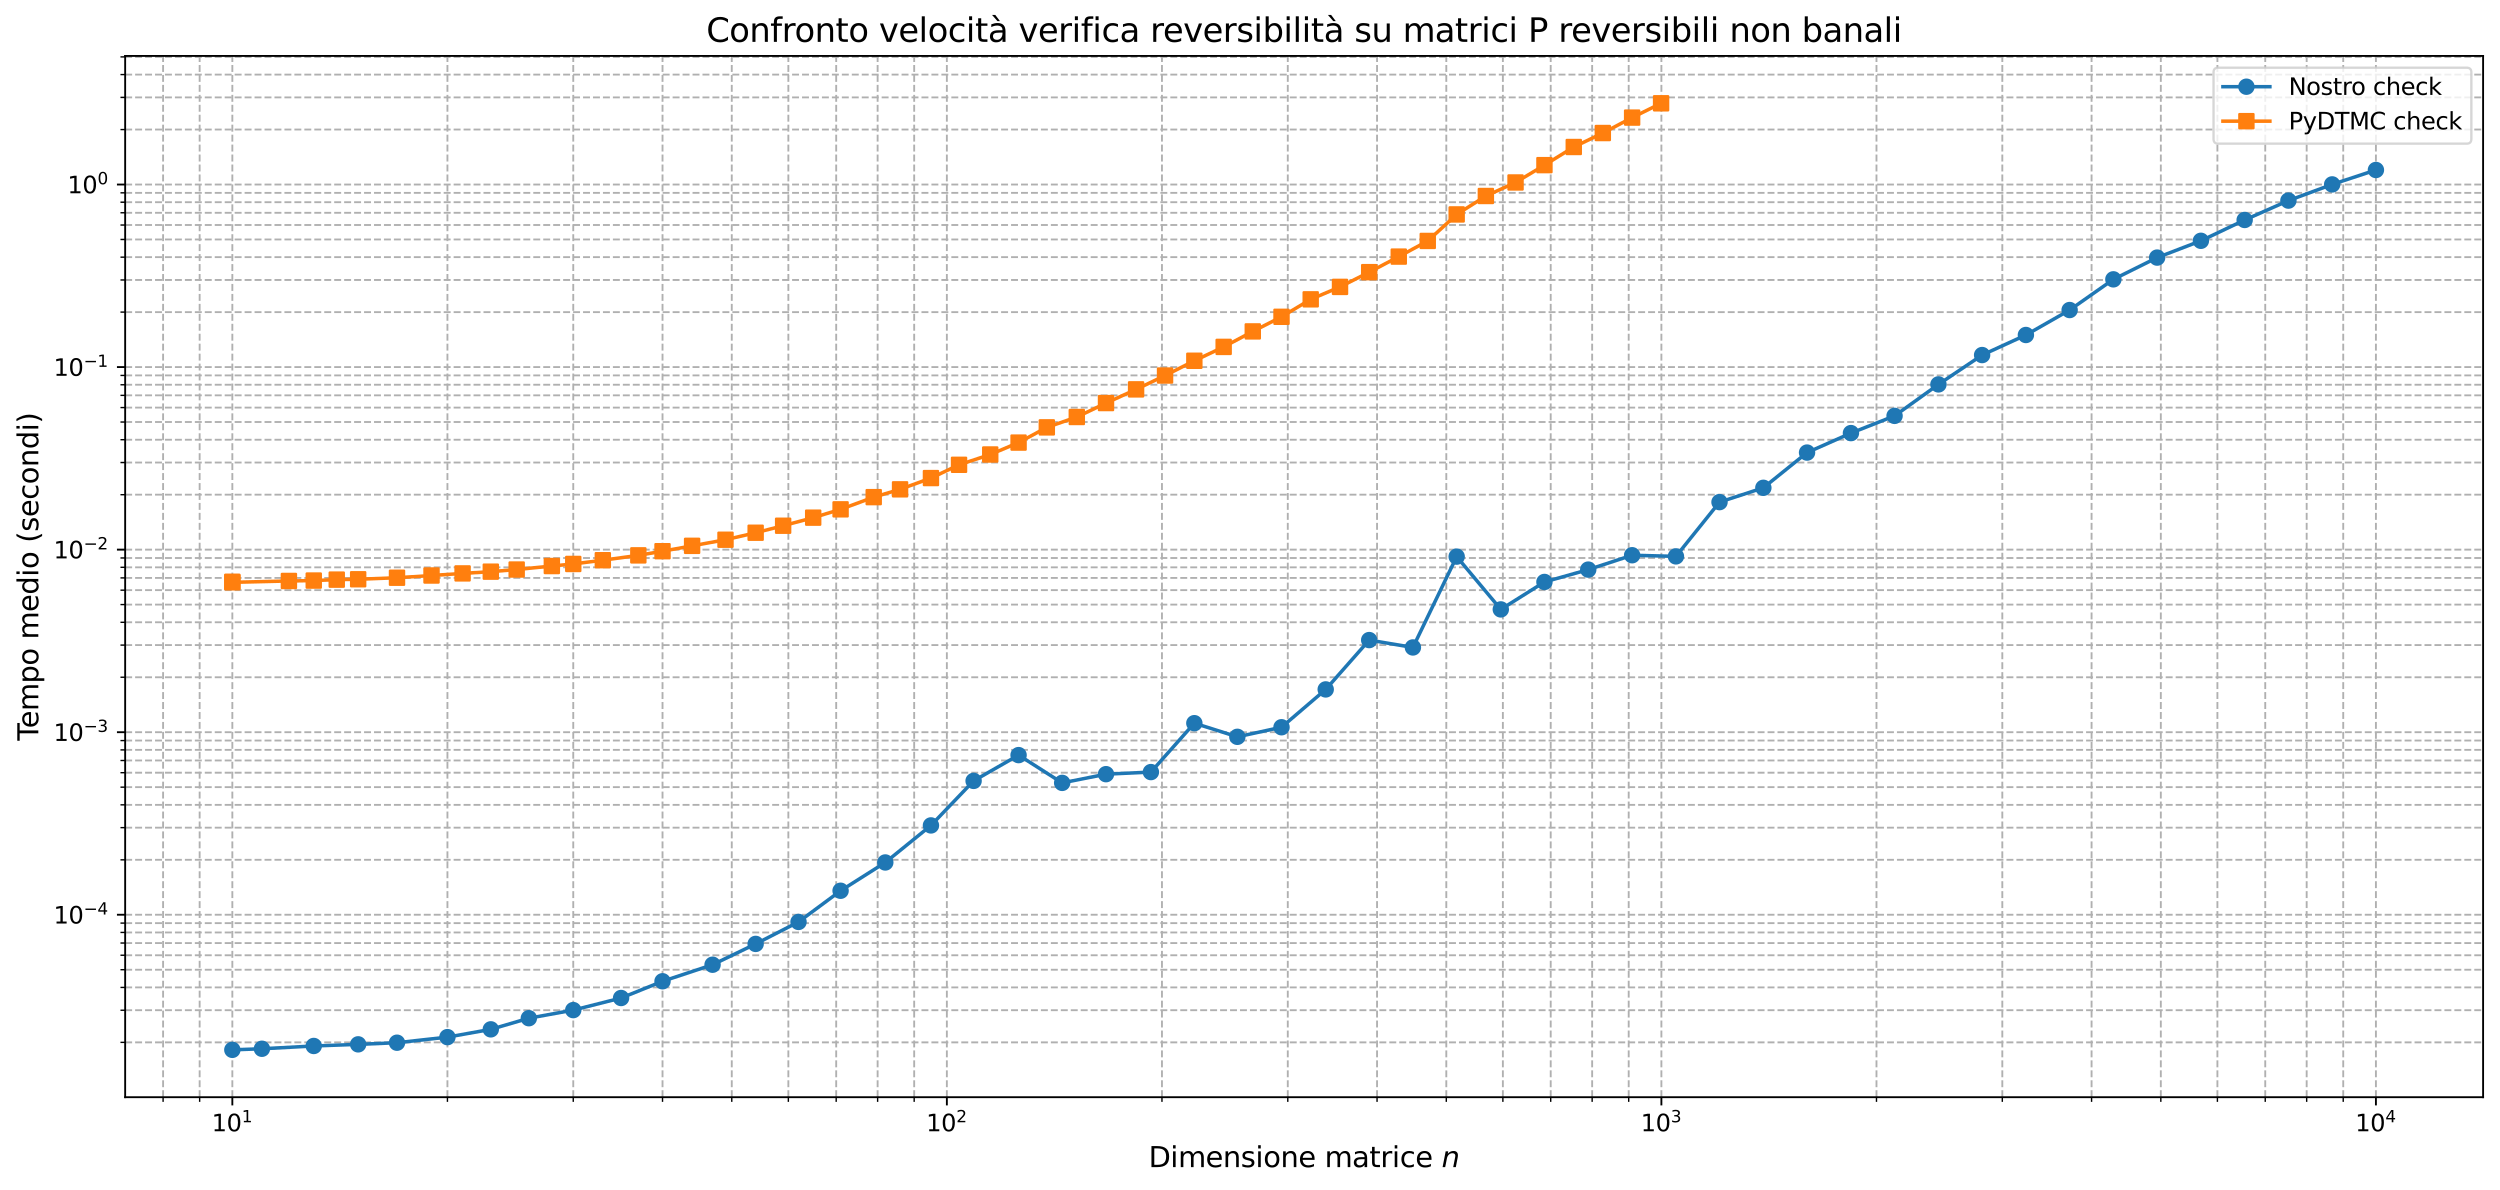 <?xml version="1.0" encoding="utf-8" standalone="no"?>
<!DOCTYPE svg PUBLIC "-//W3C//DTD SVG 1.1//EN"
  "http://www.w3.org/Graphics/SVG/1.1/DTD/svg11.dtd">
<svg xmlns:xlink="http://www.w3.org/1999/xlink" width="1064.914pt" height="506.85pt" viewBox="0 0 1064.914 506.85" xmlns="http://www.w3.org/2000/svg" version="1.1">
 <defs>
  <style type="text/css">*{stroke-linejoin: round; stroke-linecap: butt}</style>
 </defs>
 <g id="figure_1">
  <g id="patch_1">
   <path d="M 0 506.85 
L 1064.914 506.85 
L 1064.914 0 
L 0 0 
z
" style="fill: #ffffff"/>
  </g>
  <g id="axes_1">
   <g id="patch_2">
    <path d="M 53.314 467.358 
L 1057.714 467.358 
L 1057.714 23.838 
L 53.314 23.838 
z
" style="fill: #ffffff"/>
   </g>
   <g id="matplotlib.axis_1">
    <g id="xtick_1">
     <g id="line2d_1">
      <path d="M 98.968 467.358 
L 98.968 23.838 
" clip-path="url(#p4587ef40eb)" style="fill: none; stroke-dasharray: 2.96,1.28; stroke-dashoffset: 0; stroke: #b0b0b0; stroke-width: 0.8"/>
     </g>
     <g id="line2d_2">
      <defs>
       <path id="ma2ce6fd291" d="M 0 0 
L 0 3.5 
" style="stroke: #000000; stroke-width: 0.8"/>
      </defs>
      <g>
       <use xlink:href="#ma2ce6fd291" x="98.968" y="467.358" style="stroke: #000000; stroke-width: 0.8"/>
      </g>
     </g>
     <g id="text_1">
      <!-- $\mathdefault{10^{1}}$ -->
      <g transform="translate(90.168 481.956) scale(0.1 -0.1)">
       <defs>
        <path id="DejaVuSans-31" d="M 794 531 
L 1825 531 
L 1825 4091 
L 703 3866 
L 703 4441 
L 1819 4666 
L 2450 4666 
L 2450 531 
L 3481 531 
L 3481 0 
L 794 0 
L 794 531 
z
" transform="scale(0.016)"/>
        <path id="DejaVuSans-30" d="M 2034 4250 
Q 1547 4250 1301 3770 
Q 1056 3291 1056 2328 
Q 1056 1369 1301 889 
Q 1547 409 2034 409 
Q 2525 409 2770 889 
Q 3016 1369 3016 2328 
Q 3016 3291 2770 3770 
Q 2525 4250 2034 4250 
z
M 2034 4750 
Q 2819 4750 3233 4129 
Q 3647 3509 3647 2328 
Q 3647 1150 3233 529 
Q 2819 -91 2034 -91 
Q 1250 -91 836 529 
Q 422 1150 422 2328 
Q 422 3509 836 4129 
Q 1250 4750 2034 4750 
z
" transform="scale(0.016)"/>
       </defs>
       <use xlink:href="#DejaVuSans-31" transform="translate(0 0.684)"/>
       <use xlink:href="#DejaVuSans-30" transform="translate(63.623 0.684)"/>
       <use xlink:href="#DejaVuSans-31" transform="translate(128.203 38.966) scale(0.7)"/>
      </g>
     </g>
    </g>
    <g id="xtick_2">
     <g id="line2d_3">
      <path d="M 403.332 467.358 
L 403.332 23.838 
" clip-path="url(#p4587ef40eb)" style="fill: none; stroke-dasharray: 2.96,1.28; stroke-dashoffset: 0; stroke: #b0b0b0; stroke-width: 0.8"/>
     </g>
     <g id="line2d_4">
      <g>
       <use xlink:href="#ma2ce6fd291" x="403.332" y="467.358" style="stroke: #000000; stroke-width: 0.8"/>
      </g>
     </g>
     <g id="text_2">
      <!-- $\mathdefault{10^{2}}$ -->
      <g transform="translate(394.532 481.956) scale(0.1 -0.1)">
       <defs>
        <path id="DejaVuSans-32" d="M 1228 531 
L 3431 531 
L 3431 0 
L 469 0 
L 469 531 
Q 828 903 1448 1529 
Q 2069 2156 2228 2338 
Q 2531 2678 2651 2914 
Q 2772 3150 2772 3378 
Q 2772 3750 2511 3984 
Q 2250 4219 1831 4219 
Q 1534 4219 1204 4116 
Q 875 4013 500 3803 
L 500 4441 
Q 881 4594 1212 4672 
Q 1544 4750 1819 4750 
Q 2544 4750 2975 4387 
Q 3406 4025 3406 3419 
Q 3406 3131 3298 2873 
Q 3191 2616 2906 2266 
Q 2828 2175 2409 1742 
Q 1991 1309 1228 531 
z
" transform="scale(0.016)"/>
       </defs>
       <use xlink:href="#DejaVuSans-31" transform="translate(0 0.766)"/>
       <use xlink:href="#DejaVuSans-30" transform="translate(63.623 0.766)"/>
       <use xlink:href="#DejaVuSans-32" transform="translate(128.203 39.047) scale(0.7)"/>
      </g>
     </g>
    </g>
    <g id="xtick_3">
     <g id="line2d_5">
      <path d="M 707.696 467.358 
L 707.696 23.838 
" clip-path="url(#p4587ef40eb)" style="fill: none; stroke-dasharray: 2.96,1.28; stroke-dashoffset: 0; stroke: #b0b0b0; stroke-width: 0.8"/>
     </g>
     <g id="line2d_6">
      <g>
       <use xlink:href="#ma2ce6fd291" x="707.696" y="467.358" style="stroke: #000000; stroke-width: 0.8"/>
      </g>
     </g>
     <g id="text_3">
      <!-- $\mathdefault{10^{3}}$ -->
      <g transform="translate(698.896 481.956) scale(0.1 -0.1)">
       <defs>
        <path id="DejaVuSans-33" d="M 2597 2516 
Q 3050 2419 3304 2112 
Q 3559 1806 3559 1356 
Q 3559 666 3084 287 
Q 2609 -91 1734 -91 
Q 1441 -91 1130 -33 
Q 819 25 488 141 
L 488 750 
Q 750 597 1062 519 
Q 1375 441 1716 441 
Q 2309 441 2620 675 
Q 2931 909 2931 1356 
Q 2931 1769 2642 2001 
Q 2353 2234 1838 2234 
L 1294 2234 
L 1294 2753 
L 1863 2753 
Q 2328 2753 2575 2939 
Q 2822 3125 2822 3475 
Q 2822 3834 2567 4026 
Q 2313 4219 1838 4219 
Q 1578 4219 1281 4162 
Q 984 4106 628 3988 
L 628 4550 
Q 988 4650 1302 4700 
Q 1616 4750 1894 4750 
Q 2613 4750 3031 4423 
Q 3450 4097 3450 3541 
Q 3450 3153 3228 2886 
Q 3006 2619 2597 2516 
z
" transform="scale(0.016)"/>
       </defs>
       <use xlink:href="#DejaVuSans-31" transform="translate(0 0.766)"/>
       <use xlink:href="#DejaVuSans-30" transform="translate(63.623 0.766)"/>
       <use xlink:href="#DejaVuSans-33" transform="translate(128.203 39.047) scale(0.7)"/>
      </g>
     </g>
    </g>
    <g id="xtick_4">
     <g id="line2d_7">
      <path d="M 1012.059 467.358 
L 1012.059 23.838 
" clip-path="url(#p4587ef40eb)" style="fill: none; stroke-dasharray: 2.96,1.28; stroke-dashoffset: 0; stroke: #b0b0b0; stroke-width: 0.8"/>
     </g>
     <g id="line2d_8">
      <g>
       <use xlink:href="#ma2ce6fd291" x="1012.059" y="467.358" style="stroke: #000000; stroke-width: 0.8"/>
      </g>
     </g>
     <g id="text_4">
      <!-- $\mathdefault{10^{4}}$ -->
      <g transform="translate(1003.259 481.956) scale(0.1 -0.1)">
       <defs>
        <path id="DejaVuSans-34" d="M 2419 4116 
L 825 1625 
L 2419 1625 
L 2419 4116 
z
M 2253 4666 
L 3047 4666 
L 3047 1625 
L 3713 1625 
L 3713 1100 
L 3047 1100 
L 3047 0 
L 2419 0 
L 2419 1100 
L 313 1100 
L 313 1709 
L 2253 4666 
z
" transform="scale(0.016)"/>
       </defs>
       <use xlink:href="#DejaVuSans-31" transform="translate(0 0.684)"/>
       <use xlink:href="#DejaVuSans-30" transform="translate(63.623 0.684)"/>
       <use xlink:href="#DejaVuSans-34" transform="translate(128.203 38.966) scale(0.7)"/>
      </g>
     </g>
    </g>
    <g id="xtick_5">
     <g id="line2d_9">
      <path d="M 69.472 467.358 
L 69.472 23.838 
" clip-path="url(#p4587ef40eb)" style="fill: none; stroke-dasharray: 2.96,1.28; stroke-dashoffset: 0; stroke: #b0b0b0; stroke-width: 0.8"/>
     </g>
     <g id="line2d_10">
      <defs>
       <path id="me50a40e0e2" d="M 0 0 
L 0 2 
" style="stroke: #000000; stroke-width: 0.6"/>
      </defs>
      <g>
       <use xlink:href="#me50a40e0e2" x="69.472" y="467.358" style="stroke: #000000; stroke-width: 0.6"/>
      </g>
     </g>
    </g>
    <g id="xtick_6">
     <g id="line2d_11">
      <path d="M 85.041 467.358 
L 85.041 23.838 
" clip-path="url(#p4587ef40eb)" style="fill: none; stroke-dasharray: 2.96,1.28; stroke-dashoffset: 0; stroke: #b0b0b0; stroke-width: 0.8"/>
     </g>
     <g id="line2d_12">
      <g>
       <use xlink:href="#me50a40e0e2" x="85.041" y="467.358" style="stroke: #000000; stroke-width: 0.6"/>
      </g>
     </g>
    </g>
    <g id="xtick_7">
     <g id="line2d_13">
      <path d="M 190.591 467.358 
L 190.591 23.838 
" clip-path="url(#p4587ef40eb)" style="fill: none; stroke-dasharray: 2.96,1.28; stroke-dashoffset: 0; stroke: #b0b0b0; stroke-width: 0.8"/>
     </g>
     <g id="line2d_14">
      <g>
       <use xlink:href="#me50a40e0e2" x="190.591" y="467.358" style="stroke: #000000; stroke-width: 0.6"/>
      </g>
     </g>
    </g>
    <g id="xtick_8">
     <g id="line2d_15">
      <path d="M 244.187 467.358 
L 244.187 23.838 
" clip-path="url(#p4587ef40eb)" style="fill: none; stroke-dasharray: 2.96,1.28; stroke-dashoffset: 0; stroke: #b0b0b0; stroke-width: 0.8"/>
     </g>
     <g id="line2d_16">
      <g>
       <use xlink:href="#me50a40e0e2" x="244.187" y="467.358" style="stroke: #000000; stroke-width: 0.6"/>
      </g>
     </g>
    </g>
    <g id="xtick_9">
     <g id="line2d_17">
      <path d="M 282.213 467.358 
L 282.213 23.838 
" clip-path="url(#p4587ef40eb)" style="fill: none; stroke-dasharray: 2.96,1.28; stroke-dashoffset: 0; stroke: #b0b0b0; stroke-width: 0.8"/>
     </g>
     <g id="line2d_18">
      <g>
       <use xlink:href="#me50a40e0e2" x="282.213" y="467.358" style="stroke: #000000; stroke-width: 0.6"/>
      </g>
     </g>
    </g>
    <g id="xtick_10">
     <g id="line2d_19">
      <path d="M 311.709 467.358 
L 311.709 23.838 
" clip-path="url(#p4587ef40eb)" style="fill: none; stroke-dasharray: 2.96,1.28; stroke-dashoffset: 0; stroke: #b0b0b0; stroke-width: 0.8"/>
     </g>
     <g id="line2d_20">
      <g>
       <use xlink:href="#me50a40e0e2" x="311.709" y="467.358" style="stroke: #000000; stroke-width: 0.6"/>
      </g>
     </g>
    </g>
    <g id="xtick_11">
     <g id="line2d_21">
      <path d="M 335.809 467.358 
L 335.809 23.838 
" clip-path="url(#p4587ef40eb)" style="fill: none; stroke-dasharray: 2.96,1.28; stroke-dashoffset: 0; stroke: #b0b0b0; stroke-width: 0.8"/>
     </g>
     <g id="line2d_22">
      <g>
       <use xlink:href="#me50a40e0e2" x="335.809" y="467.358" style="stroke: #000000; stroke-width: 0.6"/>
      </g>
     </g>
    </g>
    <g id="xtick_12">
     <g id="line2d_23">
      <path d="M 356.185 467.358 
L 356.185 23.838 
" clip-path="url(#p4587ef40eb)" style="fill: none; stroke-dasharray: 2.96,1.28; stroke-dashoffset: 0; stroke: #b0b0b0; stroke-width: 0.8"/>
     </g>
     <g id="line2d_24">
      <g>
       <use xlink:href="#me50a40e0e2" x="356.185" y="467.358" style="stroke: #000000; stroke-width: 0.6"/>
      </g>
     </g>
    </g>
    <g id="xtick_13">
     <g id="line2d_25">
      <path d="M 373.836 467.358 
L 373.836 23.838 
" clip-path="url(#p4587ef40eb)" style="fill: none; stroke-dasharray: 2.96,1.28; stroke-dashoffset: 0; stroke: #b0b0b0; stroke-width: 0.8"/>
     </g>
     <g id="line2d_26">
      <g>
       <use xlink:href="#me50a40e0e2" x="373.836" y="467.358" style="stroke: #000000; stroke-width: 0.6"/>
      </g>
     </g>
    </g>
    <g id="xtick_14">
     <g id="line2d_27">
      <path d="M 389.405 467.358 
L 389.405 23.838 
" clip-path="url(#p4587ef40eb)" style="fill: none; stroke-dasharray: 2.96,1.28; stroke-dashoffset: 0; stroke: #b0b0b0; stroke-width: 0.8"/>
     </g>
     <g id="line2d_28">
      <g>
       <use xlink:href="#me50a40e0e2" x="389.405" y="467.358" style="stroke: #000000; stroke-width: 0.6"/>
      </g>
     </g>
    </g>
    <g id="xtick_15">
     <g id="line2d_29">
      <path d="M 494.955 467.358 
L 494.955 23.838 
" clip-path="url(#p4587ef40eb)" style="fill: none; stroke-dasharray: 2.96,1.28; stroke-dashoffset: 0; stroke: #b0b0b0; stroke-width: 0.8"/>
     </g>
     <g id="line2d_30">
      <g>
       <use xlink:href="#me50a40e0e2" x="494.955" y="467.358" style="stroke: #000000; stroke-width: 0.6"/>
      </g>
     </g>
    </g>
    <g id="xtick_16">
     <g id="line2d_31">
      <path d="M 548.55 467.358 
L 548.55 23.838 
" clip-path="url(#p4587ef40eb)" style="fill: none; stroke-dasharray: 2.96,1.28; stroke-dashoffset: 0; stroke: #b0b0b0; stroke-width: 0.8"/>
     </g>
     <g id="line2d_32">
      <g>
       <use xlink:href="#me50a40e0e2" x="548.55" y="467.358" style="stroke: #000000; stroke-width: 0.6"/>
      </g>
     </g>
    </g>
    <g id="xtick_17">
     <g id="line2d_33">
      <path d="M 586.577 467.358 
L 586.577 23.838 
" clip-path="url(#p4587ef40eb)" style="fill: none; stroke-dasharray: 2.96,1.28; stroke-dashoffset: 0; stroke: #b0b0b0; stroke-width: 0.8"/>
     </g>
     <g id="line2d_34">
      <g>
       <use xlink:href="#me50a40e0e2" x="586.577" y="467.358" style="stroke: #000000; stroke-width: 0.6"/>
      </g>
     </g>
    </g>
    <g id="xtick_18">
     <g id="line2d_35">
      <path d="M 616.073 467.358 
L 616.073 23.838 
" clip-path="url(#p4587ef40eb)" style="fill: none; stroke-dasharray: 2.96,1.28; stroke-dashoffset: 0; stroke: #b0b0b0; stroke-width: 0.8"/>
     </g>
     <g id="line2d_36">
      <g>
       <use xlink:href="#me50a40e0e2" x="616.073" y="467.358" style="stroke: #000000; stroke-width: 0.6"/>
      </g>
     </g>
    </g>
    <g id="xtick_19">
     <g id="line2d_37">
      <path d="M 640.173 467.358 
L 640.173 23.838 
" clip-path="url(#p4587ef40eb)" style="fill: none; stroke-dasharray: 2.96,1.28; stroke-dashoffset: 0; stroke: #b0b0b0; stroke-width: 0.8"/>
     </g>
     <g id="line2d_38">
      <g>
       <use xlink:href="#me50a40e0e2" x="640.173" y="467.358" style="stroke: #000000; stroke-width: 0.6"/>
      </g>
     </g>
    </g>
    <g id="xtick_20">
     <g id="line2d_39">
      <path d="M 660.549 467.358 
L 660.549 23.838 
" clip-path="url(#p4587ef40eb)" style="fill: none; stroke-dasharray: 2.96,1.28; stroke-dashoffset: 0; stroke: #b0b0b0; stroke-width: 0.8"/>
     </g>
     <g id="line2d_40">
      <g>
       <use xlink:href="#me50a40e0e2" x="660.549" y="467.358" style="stroke: #000000; stroke-width: 0.6"/>
      </g>
     </g>
    </g>
    <g id="xtick_21">
     <g id="line2d_41">
      <path d="M 678.2 467.358 
L 678.2 23.838 
" clip-path="url(#p4587ef40eb)" style="fill: none; stroke-dasharray: 2.96,1.28; stroke-dashoffset: 0; stroke: #b0b0b0; stroke-width: 0.8"/>
     </g>
     <g id="line2d_42">
      <g>
       <use xlink:href="#me50a40e0e2" x="678.2" y="467.358" style="stroke: #000000; stroke-width: 0.6"/>
      </g>
     </g>
    </g>
    <g id="xtick_22">
     <g id="line2d_43">
      <path d="M 693.769 467.358 
L 693.769 23.838 
" clip-path="url(#p4587ef40eb)" style="fill: none; stroke-dasharray: 2.96,1.28; stroke-dashoffset: 0; stroke: #b0b0b0; stroke-width: 0.8"/>
     </g>
     <g id="line2d_44">
      <g>
       <use xlink:href="#me50a40e0e2" x="693.769" y="467.358" style="stroke: #000000; stroke-width: 0.6"/>
      </g>
     </g>
    </g>
    <g id="xtick_23">
     <g id="line2d_45">
      <path d="M 799.318 467.358 
L 799.318 23.838 
" clip-path="url(#p4587ef40eb)" style="fill: none; stroke-dasharray: 2.96,1.28; stroke-dashoffset: 0; stroke: #b0b0b0; stroke-width: 0.8"/>
     </g>
     <g id="line2d_46">
      <g>
       <use xlink:href="#me50a40e0e2" x="799.318" y="467.358" style="stroke: #000000; stroke-width: 0.6"/>
      </g>
     </g>
    </g>
    <g id="xtick_24">
     <g id="line2d_47">
      <path d="M 852.914 467.358 
L 852.914 23.838 
" clip-path="url(#p4587ef40eb)" style="fill: none; stroke-dasharray: 2.96,1.28; stroke-dashoffset: 0; stroke: #b0b0b0; stroke-width: 0.8"/>
     </g>
     <g id="line2d_48">
      <g>
       <use xlink:href="#me50a40e0e2" x="852.914" y="467.358" style="stroke: #000000; stroke-width: 0.6"/>
      </g>
     </g>
    </g>
    <g id="xtick_25">
     <g id="line2d_49">
      <path d="M 890.941 467.358 
L 890.941 23.838 
" clip-path="url(#p4587ef40eb)" style="fill: none; stroke-dasharray: 2.96,1.28; stroke-dashoffset: 0; stroke: #b0b0b0; stroke-width: 0.8"/>
     </g>
     <g id="line2d_50">
      <g>
       <use xlink:href="#me50a40e0e2" x="890.941" y="467.358" style="stroke: #000000; stroke-width: 0.6"/>
      </g>
     </g>
    </g>
    <g id="xtick_26">
     <g id="line2d_51">
      <path d="M 920.437 467.358 
L 920.437 23.838 
" clip-path="url(#p4587ef40eb)" style="fill: none; stroke-dasharray: 2.96,1.28; stroke-dashoffset: 0; stroke: #b0b0b0; stroke-width: 0.8"/>
     </g>
     <g id="line2d_52">
      <g>
       <use xlink:href="#me50a40e0e2" x="920.437" y="467.358" style="stroke: #000000; stroke-width: 0.6"/>
      </g>
     </g>
    </g>
    <g id="xtick_27">
     <g id="line2d_53">
      <path d="M 944.537 467.358 
L 944.537 23.838 
" clip-path="url(#p4587ef40eb)" style="fill: none; stroke-dasharray: 2.96,1.28; stroke-dashoffset: 0; stroke: #b0b0b0; stroke-width: 0.8"/>
     </g>
     <g id="line2d_54">
      <g>
       <use xlink:href="#me50a40e0e2" x="944.537" y="467.358" style="stroke: #000000; stroke-width: 0.6"/>
      </g>
     </g>
    </g>
    <g id="xtick_28">
     <g id="line2d_55">
      <path d="M 964.913 467.358 
L 964.913 23.838 
" clip-path="url(#p4587ef40eb)" style="fill: none; stroke-dasharray: 2.96,1.28; stroke-dashoffset: 0; stroke: #b0b0b0; stroke-width: 0.8"/>
     </g>
     <g id="line2d_56">
      <g>
       <use xlink:href="#me50a40e0e2" x="964.913" y="467.358" style="stroke: #000000; stroke-width: 0.6"/>
      </g>
     </g>
    </g>
    <g id="xtick_29">
     <g id="line2d_57">
      <path d="M 982.563 467.358 
L 982.563 23.838 
" clip-path="url(#p4587ef40eb)" style="fill: none; stroke-dasharray: 2.96,1.28; stroke-dashoffset: 0; stroke: #b0b0b0; stroke-width: 0.8"/>
     </g>
     <g id="line2d_58">
      <g>
       <use xlink:href="#me50a40e0e2" x="982.563" y="467.358" style="stroke: #000000; stroke-width: 0.6"/>
      </g>
     </g>
    </g>
    <g id="xtick_30">
     <g id="line2d_59">
      <path d="M 998.132 467.358 
L 998.132 23.838 
" clip-path="url(#p4587ef40eb)" style="fill: none; stroke-dasharray: 2.96,1.28; stroke-dashoffset: 0; stroke: #b0b0b0; stroke-width: 0.8"/>
     </g>
     <g id="line2d_60">
      <g>
       <use xlink:href="#me50a40e0e2" x="998.132" y="467.358" style="stroke: #000000; stroke-width: 0.6"/>
      </g>
     </g>
    </g>
    <g id="text_5">
     <!-- Dimensione matrice $n$ -->
     <g transform="translate(489.274 497.154) scale(0.12 -0.12)">
      <defs>
       <path id="DejaVuSans-44" d="M 1259 4147 
L 1259 519 
L 2022 519 
Q 2988 519 3436 956 
Q 3884 1394 3884 2338 
Q 3884 3275 3436 3711 
Q 2988 4147 2022 4147 
L 1259 4147 
z
M 628 4666 
L 1925 4666 
Q 3281 4666 3915 4102 
Q 4550 3538 4550 2338 
Q 4550 1131 3912 565 
Q 3275 0 1925 0 
L 628 0 
L 628 4666 
z
" transform="scale(0.016)"/>
       <path id="DejaVuSans-69" d="M 603 3500 
L 1178 3500 
L 1178 0 
L 603 0 
L 603 3500 
z
M 603 4863 
L 1178 4863 
L 1178 4134 
L 603 4134 
L 603 4863 
z
" transform="scale(0.016)"/>
       <path id="DejaVuSans-6d" d="M 3328 2828 
Q 3544 3216 3844 3400 
Q 4144 3584 4550 3584 
Q 5097 3584 5394 3201 
Q 5691 2819 5691 2113 
L 5691 0 
L 5113 0 
L 5113 2094 
Q 5113 2597 4934 2840 
Q 4756 3084 4391 3084 
Q 3944 3084 3684 2787 
Q 3425 2491 3425 1978 
L 3425 0 
L 2847 0 
L 2847 2094 
Q 2847 2600 2669 2842 
Q 2491 3084 2119 3084 
Q 1678 3084 1418 2786 
Q 1159 2488 1159 1978 
L 1159 0 
L 581 0 
L 581 3500 
L 1159 3500 
L 1159 2956 
Q 1356 3278 1631 3431 
Q 1906 3584 2284 3584 
Q 2666 3584 2933 3390 
Q 3200 3197 3328 2828 
z
" transform="scale(0.016)"/>
       <path id="DejaVuSans-65" d="M 3597 1894 
L 3597 1613 
L 953 1613 
Q 991 1019 1311 708 
Q 1631 397 2203 397 
Q 2534 397 2845 478 
Q 3156 559 3463 722 
L 3463 178 
Q 3153 47 2828 -22 
Q 2503 -91 2169 -91 
Q 1331 -91 842 396 
Q 353 884 353 1716 
Q 353 2575 817 3079 
Q 1281 3584 2069 3584 
Q 2775 3584 3186 3129 
Q 3597 2675 3597 1894 
z
M 3022 2063 
Q 3016 2534 2758 2815 
Q 2500 3097 2075 3097 
Q 1594 3097 1305 2825 
Q 1016 2553 972 2059 
L 3022 2063 
z
" transform="scale(0.016)"/>
       <path id="DejaVuSans-6e" d="M 3513 2113 
L 3513 0 
L 2938 0 
L 2938 2094 
Q 2938 2591 2744 2837 
Q 2550 3084 2163 3084 
Q 1697 3084 1428 2787 
Q 1159 2491 1159 1978 
L 1159 0 
L 581 0 
L 581 3500 
L 1159 3500 
L 1159 2956 
Q 1366 3272 1645 3428 
Q 1925 3584 2291 3584 
Q 2894 3584 3203 3211 
Q 3513 2838 3513 2113 
z
" transform="scale(0.016)"/>
       <path id="DejaVuSans-73" d="M 2834 3397 
L 2834 2853 
Q 2591 2978 2328 3040 
Q 2066 3103 1784 3103 
Q 1356 3103 1142 2972 
Q 928 2841 928 2578 
Q 928 2378 1081 2264 
Q 1234 2150 1697 2047 
L 1894 2003 
Q 2506 1872 2764 1633 
Q 3022 1394 3022 966 
Q 3022 478 2636 193 
Q 2250 -91 1575 -91 
Q 1294 -91 989 -36 
Q 684 19 347 128 
L 347 722 
Q 666 556 975 473 
Q 1284 391 1588 391 
Q 1994 391 2212 530 
Q 2431 669 2431 922 
Q 2431 1156 2273 1281 
Q 2116 1406 1581 1522 
L 1381 1569 
Q 847 1681 609 1914 
Q 372 2147 372 2553 
Q 372 3047 722 3315 
Q 1072 3584 1716 3584 
Q 2034 3584 2315 3537 
Q 2597 3491 2834 3397 
z
" transform="scale(0.016)"/>
       <path id="DejaVuSans-6f" d="M 1959 3097 
Q 1497 3097 1228 2736 
Q 959 2375 959 1747 
Q 959 1119 1226 758 
Q 1494 397 1959 397 
Q 2419 397 2687 759 
Q 2956 1122 2956 1747 
Q 2956 2369 2687 2733 
Q 2419 3097 1959 3097 
z
M 1959 3584 
Q 2709 3584 3137 3096 
Q 3566 2609 3566 1747 
Q 3566 888 3137 398 
Q 2709 -91 1959 -91 
Q 1206 -91 779 398 
Q 353 888 353 1747 
Q 353 2609 779 3096 
Q 1206 3584 1959 3584 
z
" transform="scale(0.016)"/>
       <path id="DejaVuSans-20" transform="scale(0.016)"/>
       <path id="DejaVuSans-61" d="M 2194 1759 
Q 1497 1759 1228 1600 
Q 959 1441 959 1056 
Q 959 750 1161 570 
Q 1363 391 1709 391 
Q 2188 391 2477 730 
Q 2766 1069 2766 1631 
L 2766 1759 
L 2194 1759 
z
M 3341 1997 
L 3341 0 
L 2766 0 
L 2766 531 
Q 2569 213 2275 61 
Q 1981 -91 1556 -91 
Q 1019 -91 701 211 
Q 384 513 384 1019 
Q 384 1609 779 1909 
Q 1175 2209 1959 2209 
L 2766 2209 
L 2766 2266 
Q 2766 2663 2505 2880 
Q 2244 3097 1772 3097 
Q 1472 3097 1187 3025 
Q 903 2953 641 2809 
L 641 3341 
Q 956 3463 1253 3523 
Q 1550 3584 1831 3584 
Q 2591 3584 2966 3190 
Q 3341 2797 3341 1997 
z
" transform="scale(0.016)"/>
       <path id="DejaVuSans-74" d="M 1172 4494 
L 1172 3500 
L 2356 3500 
L 2356 3053 
L 1172 3053 
L 1172 1153 
Q 1172 725 1289 603 
Q 1406 481 1766 481 
L 2356 481 
L 2356 0 
L 1766 0 
Q 1100 0 847 248 
Q 594 497 594 1153 
L 594 3053 
L 172 3053 
L 172 3500 
L 594 3500 
L 594 4494 
L 1172 4494 
z
" transform="scale(0.016)"/>
       <path id="DejaVuSans-72" d="M 2631 2963 
Q 2534 3019 2420 3045 
Q 2306 3072 2169 3072 
Q 1681 3072 1420 2755 
Q 1159 2438 1159 1844 
L 1159 0 
L 581 0 
L 581 3500 
L 1159 3500 
L 1159 2956 
Q 1341 3275 1631 3429 
Q 1922 3584 2338 3584 
Q 2397 3584 2469 3576 
Q 2541 3569 2628 3553 
L 2631 2963 
z
" transform="scale(0.016)"/>
       <path id="DejaVuSans-63" d="M 3122 3366 
L 3122 2828 
Q 2878 2963 2633 3030 
Q 2388 3097 2138 3097 
Q 1578 3097 1268 2742 
Q 959 2388 959 1747 
Q 959 1106 1268 751 
Q 1578 397 2138 397 
Q 2388 397 2633 464 
Q 2878 531 3122 666 
L 3122 134 
Q 2881 22 2623 -34 
Q 2366 -91 2075 -91 
Q 1284 -91 818 406 
Q 353 903 353 1747 
Q 353 2603 823 3093 
Q 1294 3584 2113 3584 
Q 2378 3584 2631 3529 
Q 2884 3475 3122 3366 
z
" transform="scale(0.016)"/>
       <path id="DejaVuSans-Oblique-6e" d="M 3566 2113 
L 3156 0 
L 2578 0 
L 2988 2091 
Q 3016 2238 3031 2350 
Q 3047 2463 3047 2528 
Q 3047 2791 2881 2937 
Q 2716 3084 2419 3084 
Q 1956 3084 1622 2776 
Q 1288 2469 1184 1941 
L 800 0 
L 225 0 
L 903 3500 
L 1478 3500 
L 1363 2950 
Q 1603 3253 1940 3418 
Q 2278 3584 2650 3584 
Q 3113 3584 3367 3334 
Q 3622 3084 3622 2631 
Q 3622 2519 3608 2391 
Q 3594 2263 3566 2113 
z
" transform="scale(0.016)"/>
      </defs>
      <use xlink:href="#DejaVuSans-44" transform="translate(0 0.016)"/>
      <use xlink:href="#DejaVuSans-69" transform="translate(77.002 0.016)"/>
      <use xlink:href="#DejaVuSans-6d" transform="translate(104.785 0.016)"/>
      <use xlink:href="#DejaVuSans-65" transform="translate(202.197 0.016)"/>
      <use xlink:href="#DejaVuSans-6e" transform="translate(263.721 0.016)"/>
      <use xlink:href="#DejaVuSans-73" transform="translate(327.1 0.016)"/>
      <use xlink:href="#DejaVuSans-69" transform="translate(379.199 0.016)"/>
      <use xlink:href="#DejaVuSans-6f" transform="translate(406.982 0.016)"/>
      <use xlink:href="#DejaVuSans-6e" transform="translate(468.164 0.016)"/>
      <use xlink:href="#DejaVuSans-65" transform="translate(531.543 0.016)"/>
      <use xlink:href="#DejaVuSans-20" transform="translate(593.066 0.016)"/>
      <use xlink:href="#DejaVuSans-6d" transform="translate(624.854 0.016)"/>
      <use xlink:href="#DejaVuSans-61" transform="translate(722.266 0.016)"/>
      <use xlink:href="#DejaVuSans-74" transform="translate(783.545 0.016)"/>
      <use xlink:href="#DejaVuSans-72" transform="translate(822.754 0.016)"/>
      <use xlink:href="#DejaVuSans-69" transform="translate(863.867 0.016)"/>
      <use xlink:href="#DejaVuSans-63" transform="translate(891.65 0.016)"/>
      <use xlink:href="#DejaVuSans-65" transform="translate(946.631 0.016)"/>
      <use xlink:href="#DejaVuSans-20" transform="translate(1008.154 0.016)"/>
      <use xlink:href="#DejaVuSans-Oblique-6e" transform="translate(1039.941 0.016)"/>
     </g>
    </g>
   </g>
   <g id="matplotlib.axis_2">
    <g id="ytick_1">
     <g id="line2d_61">
      <path d="M 53.314 389.657 
L 1057.714 389.657 
" clip-path="url(#p4587ef40eb)" style="fill: none; stroke-dasharray: 2.96,1.28; stroke-dashoffset: 0; stroke: #b0b0b0; stroke-width: 0.8"/>
     </g>
     <g id="line2d_62">
      <defs>
       <path id="maf257d2af6" d="M 0 0 
L -3.5 0 
" style="stroke: #000000; stroke-width: 0.8"/>
      </defs>
      <g>
       <use xlink:href="#maf257d2af6" x="53.314" y="389.657" style="stroke: #000000; stroke-width: 0.8"/>
      </g>
     </g>
     <g id="text_6">
      <!-- $\mathdefault{10^{-4}}$ -->
      <g transform="translate(22.814 393.456) scale(0.1 -0.1)">
       <defs>
        <path id="DejaVuSans-2212" d="M 678 2272 
L 4684 2272 
L 4684 1741 
L 678 1741 
L 678 2272 
z
" transform="scale(0.016)"/>
       </defs>
       <use xlink:href="#DejaVuSans-31" transform="translate(0 0.684)"/>
       <use xlink:href="#DejaVuSans-30" transform="translate(63.623 0.684)"/>
       <use xlink:href="#DejaVuSans-2212" transform="translate(128.203 38.966) scale(0.7)"/>
       <use xlink:href="#DejaVuSans-34" transform="translate(186.855 38.966) scale(0.7)"/>
      </g>
     </g>
    </g>
    <g id="ytick_2">
     <g id="line2d_63">
      <path d="M 53.314 311.891 
L 1057.714 311.891 
" clip-path="url(#p4587ef40eb)" style="fill: none; stroke-dasharray: 2.96,1.28; stroke-dashoffset: 0; stroke: #b0b0b0; stroke-width: 0.8"/>
     </g>
     <g id="line2d_64">
      <g>
       <use xlink:href="#maf257d2af6" x="53.314" y="311.891" style="stroke: #000000; stroke-width: 0.8"/>
      </g>
     </g>
     <g id="text_7">
      <!-- $\mathdefault{10^{-3}}$ -->
      <g transform="translate(22.814 315.69) scale(0.1 -0.1)">
       <use xlink:href="#DejaVuSans-31" transform="translate(0 0.766)"/>
       <use xlink:href="#DejaVuSans-30" transform="translate(63.623 0.766)"/>
       <use xlink:href="#DejaVuSans-2212" transform="translate(128.203 39.047) scale(0.7)"/>
       <use xlink:href="#DejaVuSans-33" transform="translate(186.855 39.047) scale(0.7)"/>
      </g>
     </g>
    </g>
    <g id="ytick_3">
     <g id="line2d_65">
      <path d="M 53.314 234.125 
L 1057.714 234.125 
" clip-path="url(#p4587ef40eb)" style="fill: none; stroke-dasharray: 2.96,1.28; stroke-dashoffset: 0; stroke: #b0b0b0; stroke-width: 0.8"/>
     </g>
     <g id="line2d_66">
      <g>
       <use xlink:href="#maf257d2af6" x="53.314" y="234.125" style="stroke: #000000; stroke-width: 0.8"/>
      </g>
     </g>
     <g id="text_8">
      <!-- $\mathdefault{10^{-2}}$ -->
      <g transform="translate(22.814 237.925) scale(0.1 -0.1)">
       <use xlink:href="#DejaVuSans-31" transform="translate(0 0.766)"/>
       <use xlink:href="#DejaVuSans-30" transform="translate(63.623 0.766)"/>
       <use xlink:href="#DejaVuSans-2212" transform="translate(128.203 39.047) scale(0.7)"/>
       <use xlink:href="#DejaVuSans-32" transform="translate(186.855 39.047) scale(0.7)"/>
      </g>
     </g>
    </g>
    <g id="ytick_4">
     <g id="line2d_67">
      <path d="M 53.314 156.36 
L 1057.714 156.36 
" clip-path="url(#p4587ef40eb)" style="fill: none; stroke-dasharray: 2.96,1.28; stroke-dashoffset: 0; stroke: #b0b0b0; stroke-width: 0.8"/>
     </g>
     <g id="line2d_68">
      <g>
       <use xlink:href="#maf257d2af6" x="53.314" y="156.36" style="stroke: #000000; stroke-width: 0.8"/>
      </g>
     </g>
     <g id="text_9">
      <!-- $\mathdefault{10^{-1}}$ -->
      <g transform="translate(22.814 160.159) scale(0.1 -0.1)">
       <use xlink:href="#DejaVuSans-31" transform="translate(0 0.684)"/>
       <use xlink:href="#DejaVuSans-30" transform="translate(63.623 0.684)"/>
       <use xlink:href="#DejaVuSans-2212" transform="translate(128.203 38.966) scale(0.7)"/>
       <use xlink:href="#DejaVuSans-31" transform="translate(186.855 38.966) scale(0.7)"/>
      </g>
     </g>
    </g>
    <g id="ytick_5">
     <g id="line2d_69">
      <path d="M 53.314 78.594 
L 1057.714 78.594 
" clip-path="url(#p4587ef40eb)" style="fill: none; stroke-dasharray: 2.96,1.28; stroke-dashoffset: 0; stroke: #b0b0b0; stroke-width: 0.8"/>
     </g>
     <g id="line2d_70">
      <g>
       <use xlink:href="#maf257d2af6" x="53.314" y="78.594" style="stroke: #000000; stroke-width: 0.8"/>
      </g>
     </g>
     <g id="text_10">
      <!-- $\mathdefault{10^{0}}$ -->
      <g transform="translate(28.714 82.393) scale(0.1 -0.1)">
       <use xlink:href="#DejaVuSans-31" transform="translate(0 0.766)"/>
       <use xlink:href="#DejaVuSans-30" transform="translate(63.623 0.766)"/>
       <use xlink:href="#DejaVuSans-30" transform="translate(128.203 39.047) scale(0.7)"/>
      </g>
     </g>
    </g>
    <g id="ytick_6">
     <g id="line2d_71">
      <path d="M 53.314 444.013 
L 1057.714 444.013 
" clip-path="url(#p4587ef40eb)" style="fill: none; stroke-dasharray: 2.96,1.28; stroke-dashoffset: 0; stroke: #b0b0b0; stroke-width: 0.8"/>
     </g>
     <g id="line2d_72">
      <defs>
       <path id="m869b690157" d="M 0 0 
L -2 0 
" style="stroke: #000000; stroke-width: 0.6"/>
      </defs>
      <g>
       <use xlink:href="#m869b690157" x="53.314" y="444.013" style="stroke: #000000; stroke-width: 0.6"/>
      </g>
     </g>
    </g>
    <g id="ytick_7">
     <g id="line2d_73">
      <path d="M 53.314 430.319 
L 1057.714 430.319 
" clip-path="url(#p4587ef40eb)" style="fill: none; stroke-dasharray: 2.96,1.28; stroke-dashoffset: 0; stroke: #b0b0b0; stroke-width: 0.8"/>
     </g>
     <g id="line2d_74">
      <g>
       <use xlink:href="#m869b690157" x="53.314" y="430.319" style="stroke: #000000; stroke-width: 0.6"/>
      </g>
     </g>
    </g>
    <g id="ytick_8">
     <g id="line2d_75">
      <path d="M 53.314 420.603 
L 1057.714 420.603 
" clip-path="url(#p4587ef40eb)" style="fill: none; stroke-dasharray: 2.96,1.28; stroke-dashoffset: 0; stroke: #b0b0b0; stroke-width: 0.8"/>
     </g>
     <g id="line2d_76">
      <g>
       <use xlink:href="#m869b690157" x="53.314" y="420.603" style="stroke: #000000; stroke-width: 0.6"/>
      </g>
     </g>
    </g>
    <g id="ytick_9">
     <g id="line2d_77">
      <path d="M 53.314 413.067 
L 1057.714 413.067 
" clip-path="url(#p4587ef40eb)" style="fill: none; stroke-dasharray: 2.96,1.28; stroke-dashoffset: 0; stroke: #b0b0b0; stroke-width: 0.8"/>
     </g>
     <g id="line2d_78">
      <g>
       <use xlink:href="#m869b690157" x="53.314" y="413.067" style="stroke: #000000; stroke-width: 0.6"/>
      </g>
     </g>
    </g>
    <g id="ytick_10">
     <g id="line2d_79">
      <path d="M 53.314 406.909 
L 1057.714 406.909 
" clip-path="url(#p4587ef40eb)" style="fill: none; stroke-dasharray: 2.96,1.28; stroke-dashoffset: 0; stroke: #b0b0b0; stroke-width: 0.8"/>
     </g>
     <g id="line2d_80">
      <g>
       <use xlink:href="#m869b690157" x="53.314" y="406.909" style="stroke: #000000; stroke-width: 0.6"/>
      </g>
     </g>
    </g>
    <g id="ytick_11">
     <g id="line2d_81">
      <path d="M 53.314 401.703 
L 1057.714 401.703 
" clip-path="url(#p4587ef40eb)" style="fill: none; stroke-dasharray: 2.96,1.28; stroke-dashoffset: 0; stroke: #b0b0b0; stroke-width: 0.8"/>
     </g>
     <g id="line2d_82">
      <g>
       <use xlink:href="#m869b690157" x="53.314" y="401.703" style="stroke: #000000; stroke-width: 0.6"/>
      </g>
     </g>
    </g>
    <g id="ytick_12">
     <g id="line2d_83">
      <path d="M 53.314 397.193 
L 1057.714 397.193 
" clip-path="url(#p4587ef40eb)" style="fill: none; stroke-dasharray: 2.96,1.28; stroke-dashoffset: 0; stroke: #b0b0b0; stroke-width: 0.8"/>
     </g>
     <g id="line2d_84">
      <g>
       <use xlink:href="#m869b690157" x="53.314" y="397.193" style="stroke: #000000; stroke-width: 0.6"/>
      </g>
     </g>
    </g>
    <g id="ytick_13">
     <g id="line2d_85">
      <path d="M 53.314 393.215 
L 1057.714 393.215 
" clip-path="url(#p4587ef40eb)" style="fill: none; stroke-dasharray: 2.96,1.28; stroke-dashoffset: 0; stroke: #b0b0b0; stroke-width: 0.8"/>
     </g>
     <g id="line2d_86">
      <g>
       <use xlink:href="#m869b690157" x="53.314" y="393.215" style="stroke: #000000; stroke-width: 0.6"/>
      </g>
     </g>
    </g>
    <g id="ytick_14">
     <g id="line2d_87">
      <path d="M 53.314 366.247 
L 1057.714 366.247 
" clip-path="url(#p4587ef40eb)" style="fill: none; stroke-dasharray: 2.96,1.28; stroke-dashoffset: 0; stroke: #b0b0b0; stroke-width: 0.8"/>
     </g>
     <g id="line2d_88">
      <g>
       <use xlink:href="#m869b690157" x="53.314" y="366.247" style="stroke: #000000; stroke-width: 0.6"/>
      </g>
     </g>
    </g>
    <g id="ytick_15">
     <g id="line2d_89">
      <path d="M 53.314 352.553 
L 1057.714 352.553 
" clip-path="url(#p4587ef40eb)" style="fill: none; stroke-dasharray: 2.96,1.28; stroke-dashoffset: 0; stroke: #b0b0b0; stroke-width: 0.8"/>
     </g>
     <g id="line2d_90">
      <g>
       <use xlink:href="#m869b690157" x="53.314" y="352.553" style="stroke: #000000; stroke-width: 0.6"/>
      </g>
     </g>
    </g>
    <g id="ytick_16">
     <g id="line2d_91">
      <path d="M 53.314 342.837 
L 1057.714 342.837 
" clip-path="url(#p4587ef40eb)" style="fill: none; stroke-dasharray: 2.96,1.28; stroke-dashoffset: 0; stroke: #b0b0b0; stroke-width: 0.8"/>
     </g>
     <g id="line2d_92">
      <g>
       <use xlink:href="#m869b690157" x="53.314" y="342.837" style="stroke: #000000; stroke-width: 0.6"/>
      </g>
     </g>
    </g>
    <g id="ytick_17">
     <g id="line2d_93">
      <path d="M 53.314 335.301 
L 1057.714 335.301 
" clip-path="url(#p4587ef40eb)" style="fill: none; stroke-dasharray: 2.96,1.28; stroke-dashoffset: 0; stroke: #b0b0b0; stroke-width: 0.8"/>
     </g>
     <g id="line2d_94">
      <g>
       <use xlink:href="#m869b690157" x="53.314" y="335.301" style="stroke: #000000; stroke-width: 0.6"/>
      </g>
     </g>
    </g>
    <g id="ytick_18">
     <g id="line2d_95">
      <path d="M 53.314 329.143 
L 1057.714 329.143 
" clip-path="url(#p4587ef40eb)" style="fill: none; stroke-dasharray: 2.96,1.28; stroke-dashoffset: 0; stroke: #b0b0b0; stroke-width: 0.8"/>
     </g>
     <g id="line2d_96">
      <g>
       <use xlink:href="#m869b690157" x="53.314" y="329.143" style="stroke: #000000; stroke-width: 0.6"/>
      </g>
     </g>
    </g>
    <g id="ytick_19">
     <g id="line2d_97">
      <path d="M 53.314 323.937 
L 1057.714 323.937 
" clip-path="url(#p4587ef40eb)" style="fill: none; stroke-dasharray: 2.96,1.28; stroke-dashoffset: 0; stroke: #b0b0b0; stroke-width: 0.8"/>
     </g>
     <g id="line2d_98">
      <g>
       <use xlink:href="#m869b690157" x="53.314" y="323.937" style="stroke: #000000; stroke-width: 0.6"/>
      </g>
     </g>
    </g>
    <g id="ytick_20">
     <g id="line2d_99">
      <path d="M 53.314 319.427 
L 1057.714 319.427 
" clip-path="url(#p4587ef40eb)" style="fill: none; stroke-dasharray: 2.96,1.28; stroke-dashoffset: 0; stroke: #b0b0b0; stroke-width: 0.8"/>
     </g>
     <g id="line2d_100">
      <g>
       <use xlink:href="#m869b690157" x="53.314" y="319.427" style="stroke: #000000; stroke-width: 0.6"/>
      </g>
     </g>
    </g>
    <g id="ytick_21">
     <g id="line2d_101">
      <path d="M 53.314 315.449 
L 1057.714 315.449 
" clip-path="url(#p4587ef40eb)" style="fill: none; stroke-dasharray: 2.96,1.28; stroke-dashoffset: 0; stroke: #b0b0b0; stroke-width: 0.8"/>
     </g>
     <g id="line2d_102">
      <g>
       <use xlink:href="#m869b690157" x="53.314" y="315.449" style="stroke: #000000; stroke-width: 0.6"/>
      </g>
     </g>
    </g>
    <g id="ytick_22">
     <g id="line2d_103">
      <path d="M 53.314 288.481 
L 1057.714 288.481 
" clip-path="url(#p4587ef40eb)" style="fill: none; stroke-dasharray: 2.96,1.28; stroke-dashoffset: 0; stroke: #b0b0b0; stroke-width: 0.8"/>
     </g>
     <g id="line2d_104">
      <g>
       <use xlink:href="#m869b690157" x="53.314" y="288.481" style="stroke: #000000; stroke-width: 0.6"/>
      </g>
     </g>
    </g>
    <g id="ytick_23">
     <g id="line2d_105">
      <path d="M 53.314 274.787 
L 1057.714 274.787 
" clip-path="url(#p4587ef40eb)" style="fill: none; stroke-dasharray: 2.96,1.28; stroke-dashoffset: 0; stroke: #b0b0b0; stroke-width: 0.8"/>
     </g>
     <g id="line2d_106">
      <g>
       <use xlink:href="#m869b690157" x="53.314" y="274.787" style="stroke: #000000; stroke-width: 0.6"/>
      </g>
     </g>
    </g>
    <g id="ytick_24">
     <g id="line2d_107">
      <path d="M 53.314 265.071 
L 1057.714 265.071 
" clip-path="url(#p4587ef40eb)" style="fill: none; stroke-dasharray: 2.96,1.28; stroke-dashoffset: 0; stroke: #b0b0b0; stroke-width: 0.8"/>
     </g>
     <g id="line2d_108">
      <g>
       <use xlink:href="#m869b690157" x="53.314" y="265.071" style="stroke: #000000; stroke-width: 0.6"/>
      </g>
     </g>
    </g>
    <g id="ytick_25">
     <g id="line2d_109">
      <path d="M 53.314 257.535 
L 1057.714 257.535 
" clip-path="url(#p4587ef40eb)" style="fill: none; stroke-dasharray: 2.96,1.28; stroke-dashoffset: 0; stroke: #b0b0b0; stroke-width: 0.8"/>
     </g>
     <g id="line2d_110">
      <g>
       <use xlink:href="#m869b690157" x="53.314" y="257.535" style="stroke: #000000; stroke-width: 0.6"/>
      </g>
     </g>
    </g>
    <g id="ytick_26">
     <g id="line2d_111">
      <path d="M 53.314 251.378 
L 1057.714 251.378 
" clip-path="url(#p4587ef40eb)" style="fill: none; stroke-dasharray: 2.96,1.28; stroke-dashoffset: 0; stroke: #b0b0b0; stroke-width: 0.8"/>
     </g>
     <g id="line2d_112">
      <g>
       <use xlink:href="#m869b690157" x="53.314" y="251.378" style="stroke: #000000; stroke-width: 0.6"/>
      </g>
     </g>
    </g>
    <g id="ytick_27">
     <g id="line2d_113">
      <path d="M 53.314 246.171 
L 1057.714 246.171 
" clip-path="url(#p4587ef40eb)" style="fill: none; stroke-dasharray: 2.96,1.28; stroke-dashoffset: 0; stroke: #b0b0b0; stroke-width: 0.8"/>
     </g>
     <g id="line2d_114">
      <g>
       <use xlink:href="#m869b690157" x="53.314" y="246.171" style="stroke: #000000; stroke-width: 0.6"/>
      </g>
     </g>
    </g>
    <g id="ytick_28">
     <g id="line2d_115">
      <path d="M 53.314 241.662 
L 1057.714 241.662 
" clip-path="url(#p4587ef40eb)" style="fill: none; stroke-dasharray: 2.96,1.28; stroke-dashoffset: 0; stroke: #b0b0b0; stroke-width: 0.8"/>
     </g>
     <g id="line2d_116">
      <g>
       <use xlink:href="#m869b690157" x="53.314" y="241.662" style="stroke: #000000; stroke-width: 0.6"/>
      </g>
     </g>
    </g>
    <g id="ytick_29">
     <g id="line2d_117">
      <path d="M 53.314 237.684 
L 1057.714 237.684 
" clip-path="url(#p4587ef40eb)" style="fill: none; stroke-dasharray: 2.96,1.28; stroke-dashoffset: 0; stroke: #b0b0b0; stroke-width: 0.8"/>
     </g>
     <g id="line2d_118">
      <g>
       <use xlink:href="#m869b690157" x="53.314" y="237.684" style="stroke: #000000; stroke-width: 0.6"/>
      </g>
     </g>
    </g>
    <g id="ytick_30">
     <g id="line2d_119">
      <path d="M 53.314 210.716 
L 1057.714 210.716 
" clip-path="url(#p4587ef40eb)" style="fill: none; stroke-dasharray: 2.96,1.28; stroke-dashoffset: 0; stroke: #b0b0b0; stroke-width: 0.8"/>
     </g>
     <g id="line2d_120">
      <g>
       <use xlink:href="#m869b690157" x="53.314" y="210.716" style="stroke: #000000; stroke-width: 0.6"/>
      </g>
     </g>
    </g>
    <g id="ytick_31">
     <g id="line2d_121">
      <path d="M 53.314 197.022 
L 1057.714 197.022 
" clip-path="url(#p4587ef40eb)" style="fill: none; stroke-dasharray: 2.96,1.28; stroke-dashoffset: 0; stroke: #b0b0b0; stroke-width: 0.8"/>
     </g>
     <g id="line2d_122">
      <g>
       <use xlink:href="#m869b690157" x="53.314" y="197.022" style="stroke: #000000; stroke-width: 0.6"/>
      </g>
     </g>
    </g>
    <g id="ytick_32">
     <g id="line2d_123">
      <path d="M 53.314 187.306 
L 1057.714 187.306 
" clip-path="url(#p4587ef40eb)" style="fill: none; stroke-dasharray: 2.96,1.28; stroke-dashoffset: 0; stroke: #b0b0b0; stroke-width: 0.8"/>
     </g>
     <g id="line2d_124">
      <g>
       <use xlink:href="#m869b690157" x="53.314" y="187.306" style="stroke: #000000; stroke-width: 0.6"/>
      </g>
     </g>
    </g>
    <g id="ytick_33">
     <g id="line2d_125">
      <path d="M 53.314 179.769 
L 1057.714 179.769 
" clip-path="url(#p4587ef40eb)" style="fill: none; stroke-dasharray: 2.96,1.28; stroke-dashoffset: 0; stroke: #b0b0b0; stroke-width: 0.8"/>
     </g>
     <g id="line2d_126">
      <g>
       <use xlink:href="#m869b690157" x="53.314" y="179.769" style="stroke: #000000; stroke-width: 0.6"/>
      </g>
     </g>
    </g>
    <g id="ytick_34">
     <g id="line2d_127">
      <path d="M 53.314 173.612 
L 1057.714 173.612 
" clip-path="url(#p4587ef40eb)" style="fill: none; stroke-dasharray: 2.96,1.28; stroke-dashoffset: 0; stroke: #b0b0b0; stroke-width: 0.8"/>
     </g>
     <g id="line2d_128">
      <g>
       <use xlink:href="#m869b690157" x="53.314" y="173.612" style="stroke: #000000; stroke-width: 0.6"/>
      </g>
     </g>
    </g>
    <g id="ytick_35">
     <g id="line2d_129">
      <path d="M 53.314 168.406 
L 1057.714 168.406 
" clip-path="url(#p4587ef40eb)" style="fill: none; stroke-dasharray: 2.96,1.28; stroke-dashoffset: 0; stroke: #b0b0b0; stroke-width: 0.8"/>
     </g>
     <g id="line2d_130">
      <g>
       <use xlink:href="#m869b690157" x="53.314" y="168.406" style="stroke: #000000; stroke-width: 0.6"/>
      </g>
     </g>
    </g>
    <g id="ytick_36">
     <g id="line2d_131">
      <path d="M 53.314 163.896 
L 1057.714 163.896 
" clip-path="url(#p4587ef40eb)" style="fill: none; stroke-dasharray: 2.96,1.28; stroke-dashoffset: 0; stroke: #b0b0b0; stroke-width: 0.8"/>
     </g>
     <g id="line2d_132">
      <g>
       <use xlink:href="#m869b690157" x="53.314" y="163.896" style="stroke: #000000; stroke-width: 0.6"/>
      </g>
     </g>
    </g>
    <g id="ytick_37">
     <g id="line2d_133">
      <path d="M 53.314 159.918 
L 1057.714 159.918 
" clip-path="url(#p4587ef40eb)" style="fill: none; stroke-dasharray: 2.96,1.28; stroke-dashoffset: 0; stroke: #b0b0b0; stroke-width: 0.8"/>
     </g>
     <g id="line2d_134">
      <g>
       <use xlink:href="#m869b690157" x="53.314" y="159.918" style="stroke: #000000; stroke-width: 0.6"/>
      </g>
     </g>
    </g>
    <g id="ytick_38">
     <g id="line2d_135">
      <path d="M 53.314 132.95 
L 1057.714 132.95 
" clip-path="url(#p4587ef40eb)" style="fill: none; stroke-dasharray: 2.96,1.28; stroke-dashoffset: 0; stroke: #b0b0b0; stroke-width: 0.8"/>
     </g>
     <g id="line2d_136">
      <g>
       <use xlink:href="#m869b690157" x="53.314" y="132.95" style="stroke: #000000; stroke-width: 0.6"/>
      </g>
     </g>
    </g>
    <g id="ytick_39">
     <g id="line2d_137">
      <path d="M 53.314 119.256 
L 1057.714 119.256 
" clip-path="url(#p4587ef40eb)" style="fill: none; stroke-dasharray: 2.96,1.28; stroke-dashoffset: 0; stroke: #b0b0b0; stroke-width: 0.8"/>
     </g>
     <g id="line2d_138">
      <g>
       <use xlink:href="#m869b690157" x="53.314" y="119.256" style="stroke: #000000; stroke-width: 0.6"/>
      </g>
     </g>
    </g>
    <g id="ytick_40">
     <g id="line2d_139">
      <path d="M 53.314 109.54 
L 1057.714 109.54 
" clip-path="url(#p4587ef40eb)" style="fill: none; stroke-dasharray: 2.96,1.28; stroke-dashoffset: 0; stroke: #b0b0b0; stroke-width: 0.8"/>
     </g>
     <g id="line2d_140">
      <g>
       <use xlink:href="#m869b690157" x="53.314" y="109.54" style="stroke: #000000; stroke-width: 0.6"/>
      </g>
     </g>
    </g>
    <g id="ytick_41">
     <g id="line2d_141">
      <path d="M 53.314 102.004 
L 1057.714 102.004 
" clip-path="url(#p4587ef40eb)" style="fill: none; stroke-dasharray: 2.96,1.28; stroke-dashoffset: 0; stroke: #b0b0b0; stroke-width: 0.8"/>
     </g>
     <g id="line2d_142">
      <g>
       <use xlink:href="#m869b690157" x="53.314" y="102.004" style="stroke: #000000; stroke-width: 0.6"/>
      </g>
     </g>
    </g>
    <g id="ytick_42">
     <g id="line2d_143">
      <path d="M 53.314 95.846 
L 1057.714 95.846 
" clip-path="url(#p4587ef40eb)" style="fill: none; stroke-dasharray: 2.96,1.28; stroke-dashoffset: 0; stroke: #b0b0b0; stroke-width: 0.8"/>
     </g>
     <g id="line2d_144">
      <g>
       <use xlink:href="#m869b690157" x="53.314" y="95.846" style="stroke: #000000; stroke-width: 0.6"/>
      </g>
     </g>
    </g>
    <g id="ytick_43">
     <g id="line2d_145">
      <path d="M 53.314 90.64 
L 1057.714 90.64 
" clip-path="url(#p4587ef40eb)" style="fill: none; stroke-dasharray: 2.96,1.28; stroke-dashoffset: 0; stroke: #b0b0b0; stroke-width: 0.8"/>
     </g>
     <g id="line2d_146">
      <g>
       <use xlink:href="#m869b690157" x="53.314" y="90.64" style="stroke: #000000; stroke-width: 0.6"/>
      </g>
     </g>
    </g>
    <g id="ytick_44">
     <g id="line2d_147">
      <path d="M 53.314 86.13 
L 1057.714 86.13 
" clip-path="url(#p4587ef40eb)" style="fill: none; stroke-dasharray: 2.96,1.28; stroke-dashoffset: 0; stroke: #b0b0b0; stroke-width: 0.8"/>
     </g>
     <g id="line2d_148">
      <g>
       <use xlink:href="#m869b690157" x="53.314" y="86.13" style="stroke: #000000; stroke-width: 0.6"/>
      </g>
     </g>
    </g>
    <g id="ytick_45">
     <g id="line2d_149">
      <path d="M 53.314 82.152 
L 1057.714 82.152 
" clip-path="url(#p4587ef40eb)" style="fill: none; stroke-dasharray: 2.96,1.28; stroke-dashoffset: 0; stroke: #b0b0b0; stroke-width: 0.8"/>
     </g>
     <g id="line2d_150">
      <g>
       <use xlink:href="#m869b690157" x="53.314" y="82.152" style="stroke: #000000; stroke-width: 0.6"/>
      </g>
     </g>
    </g>
    <g id="ytick_46">
     <g id="line2d_151">
      <path d="M 53.314 55.184 
L 1057.714 55.184 
" clip-path="url(#p4587ef40eb)" style="fill: none; stroke-dasharray: 2.96,1.28; stroke-dashoffset: 0; stroke: #b0b0b0; stroke-width: 0.8"/>
     </g>
     <g id="line2d_152">
      <g>
       <use xlink:href="#m869b690157" x="53.314" y="55.184" style="stroke: #000000; stroke-width: 0.6"/>
      </g>
     </g>
    </g>
    <g id="ytick_47">
     <g id="line2d_153">
      <path d="M 53.314 41.49 
L 1057.714 41.49 
" clip-path="url(#p4587ef40eb)" style="fill: none; stroke-dasharray: 2.96,1.28; stroke-dashoffset: 0; stroke: #b0b0b0; stroke-width: 0.8"/>
     </g>
     <g id="line2d_154">
      <g>
       <use xlink:href="#m869b690157" x="53.314" y="41.49" style="stroke: #000000; stroke-width: 0.6"/>
      </g>
     </g>
    </g>
    <g id="ytick_48">
     <g id="line2d_155">
      <path d="M 53.314 31.774 
L 1057.714 31.774 
" clip-path="url(#p4587ef40eb)" style="fill: none; stroke-dasharray: 2.96,1.28; stroke-dashoffset: 0; stroke: #b0b0b0; stroke-width: 0.8"/>
     </g>
     <g id="line2d_156">
      <g>
       <use xlink:href="#m869b690157" x="53.314" y="31.774" style="stroke: #000000; stroke-width: 0.6"/>
      </g>
     </g>
    </g>
    <g id="ytick_49">
     <g id="line2d_157">
      <path d="M 53.314 24.238 
L 1057.714 24.238 
" clip-path="url(#p4587ef40eb)" style="fill: none; stroke-dasharray: 2.96,1.28; stroke-dashoffset: 0; stroke: #b0b0b0; stroke-width: 0.8"/>
     </g>
     <g id="line2d_158">
      <g>
       <use xlink:href="#m869b690157" x="53.314" y="24.238" style="stroke: #000000; stroke-width: 0.6"/>
      </g>
     </g>
    </g>
    <g id="text_11">
     <!-- Tempo medio (secondi) -->
     <g transform="translate(16.318 315.504) rotate(-90) scale(0.12 -0.12)">
      <defs>
       <path id="DejaVuSans-54" d="M -19 4666 
L 3928 4666 
L 3928 4134 
L 2272 4134 
L 2272 0 
L 1638 0 
L 1638 4134 
L -19 4134 
L -19 4666 
z
" transform="scale(0.016)"/>
       <path id="DejaVuSans-70" d="M 1159 525 
L 1159 -1331 
L 581 -1331 
L 581 3500 
L 1159 3500 
L 1159 2969 
Q 1341 3281 1617 3432 
Q 1894 3584 2278 3584 
Q 2916 3584 3314 3078 
Q 3713 2572 3713 1747 
Q 3713 922 3314 415 
Q 2916 -91 2278 -91 
Q 1894 -91 1617 61 
Q 1341 213 1159 525 
z
M 3116 1747 
Q 3116 2381 2855 2742 
Q 2594 3103 2138 3103 
Q 1681 3103 1420 2742 
Q 1159 2381 1159 1747 
Q 1159 1113 1420 752 
Q 1681 391 2138 391 
Q 2594 391 2855 752 
Q 3116 1113 3116 1747 
z
" transform="scale(0.016)"/>
       <path id="DejaVuSans-64" d="M 2906 2969 
L 2906 4863 
L 3481 4863 
L 3481 0 
L 2906 0 
L 2906 525 
Q 2725 213 2448 61 
Q 2172 -91 1784 -91 
Q 1150 -91 751 415 
Q 353 922 353 1747 
Q 353 2572 751 3078 
Q 1150 3584 1784 3584 
Q 2172 3584 2448 3432 
Q 2725 3281 2906 2969 
z
M 947 1747 
Q 947 1113 1208 752 
Q 1469 391 1925 391 
Q 2381 391 2643 752 
Q 2906 1113 2906 1747 
Q 2906 2381 2643 2742 
Q 2381 3103 1925 3103 
Q 1469 3103 1208 2742 
Q 947 2381 947 1747 
z
" transform="scale(0.016)"/>
       <path id="DejaVuSans-28" d="M 1984 4856 
Q 1566 4138 1362 3434 
Q 1159 2731 1159 2009 
Q 1159 1288 1364 580 
Q 1569 -128 1984 -844 
L 1484 -844 
Q 1016 -109 783 600 
Q 550 1309 550 2009 
Q 550 2706 781 3412 
Q 1013 4119 1484 4856 
L 1984 4856 
z
" transform="scale(0.016)"/>
       <path id="DejaVuSans-29" d="M 513 4856 
L 1013 4856 
Q 1481 4119 1714 3412 
Q 1947 2706 1947 2009 
Q 1947 1309 1714 600 
Q 1481 -109 1013 -844 
L 513 -844 
Q 928 -128 1133 580 
Q 1338 1288 1338 2009 
Q 1338 2731 1133 3434 
Q 928 4138 513 4856 
z
" transform="scale(0.016)"/>
      </defs>
      <use xlink:href="#DejaVuSans-54"/>
      <use xlink:href="#DejaVuSans-65" x="44.084"/>
      <use xlink:href="#DejaVuSans-6d" x="105.607"/>
      <use xlink:href="#DejaVuSans-70" x="203.02"/>
      <use xlink:href="#DejaVuSans-6f" x="266.496"/>
      <use xlink:href="#DejaVuSans-20" x="327.678"/>
      <use xlink:href="#DejaVuSans-6d" x="359.465"/>
      <use xlink:href="#DejaVuSans-65" x="456.877"/>
      <use xlink:href="#DejaVuSans-64" x="518.4"/>
      <use xlink:href="#DejaVuSans-69" x="581.877"/>
      <use xlink:href="#DejaVuSans-6f" x="609.66"/>
      <use xlink:href="#DejaVuSans-20" x="670.842"/>
      <use xlink:href="#DejaVuSans-28" x="702.629"/>
      <use xlink:href="#DejaVuSans-73" x="741.643"/>
      <use xlink:href="#DejaVuSans-65" x="793.742"/>
      <use xlink:href="#DejaVuSans-63" x="855.266"/>
      <use xlink:href="#DejaVuSans-6f" x="910.246"/>
      <use xlink:href="#DejaVuSans-6e" x="971.428"/>
      <use xlink:href="#DejaVuSans-64" x="1034.807"/>
      <use xlink:href="#DejaVuSans-69" x="1098.283"/>
      <use xlink:href="#DejaVuSans-29" x="1126.066"/>
     </g>
    </g>
   </g>
   <g id="line2d_159">
    <path d="M 98.968 447.198 
L 111.567 446.738 
L 133.649 445.549 
L 152.564 444.857 
L 169.109 444.16 
L 190.591 441.78 
L 209.065 438.466 
L 225.271 433.719 
L 244.187 430.271 
L 264.563 425.115 
L 282.213 417.988 
L 303.53 410.941 
L 321.882 402.072 
L 340.144 392.708 
L 358.06 379.432 
L 377.1 367.382 
L 396.552 351.603 
L 414.723 332.631 
L 433.881 321.651 
L 452.446 333.484 
L 471.119 329.77 
L 490.245 328.881 
L 508.749 308.051 
L 527.068 313.86 
L 545.88 309.781 
L 564.705 293.67 
L 583.231 272.651 
L 601.852 275.79 
L 620.493 237.102 
L 639.289 259.587 
L 657.879 247.896 
L 676.537 242.634 
L 695.229 236.511 
L 713.893 236.999 
L 732.455 213.884 
L 751.129 207.79 
L 769.74 192.783 
L 788.44 184.483 
L 807.02 177.146 
L 825.711 163.742 
L 844.312 151.241 
L 862.964 142.697 
L 881.597 132.065 
L 900.223 118.992 
L 918.868 109.726 
L 937.501 102.574 
L 956.15 93.698 
L 974.788 85.449 
L 993.423 78.552 
L 1012.059 72.408 
" clip-path="url(#p4587ef40eb)" style="fill: none; stroke: #1f77b4; stroke-width: 1.5; stroke-linecap: square"/>
    <defs>
     <path id="m1acb7d91fa" d="M 0 3 
C 0.796 3 1.559 2.684 2.121 2.121 
C 2.684 1.559 3 0.796 3 0 
C 3 -0.796 2.684 -1.559 2.121 -2.121 
C 1.559 -2.684 0.796 -3 0 -3 
C -0.796 -3 -1.559 -2.684 -2.121 -2.121 
C -2.684 -1.559 -3 -0.796 -3 0 
C -3 0.796 -2.684 1.559 -2.121 2.121 
C -1.559 2.684 -0.796 3 0 3 
z
" style="stroke: #1f77b4"/>
    </defs>
    <g clip-path="url(#p4587ef40eb)">
     <use xlink:href="#m1acb7d91fa" x="98.968" y="447.198" style="fill: #1f77b4; stroke: #1f77b4"/>
     <use xlink:href="#m1acb7d91fa" x="111.567" y="446.738" style="fill: #1f77b4; stroke: #1f77b4"/>
     <use xlink:href="#m1acb7d91fa" x="133.649" y="445.549" style="fill: #1f77b4; stroke: #1f77b4"/>
     <use xlink:href="#m1acb7d91fa" x="152.564" y="444.857" style="fill: #1f77b4; stroke: #1f77b4"/>
     <use xlink:href="#m1acb7d91fa" x="169.109" y="444.16" style="fill: #1f77b4; stroke: #1f77b4"/>
     <use xlink:href="#m1acb7d91fa" x="190.591" y="441.78" style="fill: #1f77b4; stroke: #1f77b4"/>
     <use xlink:href="#m1acb7d91fa" x="209.065" y="438.466" style="fill: #1f77b4; stroke: #1f77b4"/>
     <use xlink:href="#m1acb7d91fa" x="225.271" y="433.719" style="fill: #1f77b4; stroke: #1f77b4"/>
     <use xlink:href="#m1acb7d91fa" x="244.187" y="430.271" style="fill: #1f77b4; stroke: #1f77b4"/>
     <use xlink:href="#m1acb7d91fa" x="264.563" y="425.115" style="fill: #1f77b4; stroke: #1f77b4"/>
     <use xlink:href="#m1acb7d91fa" x="282.213" y="417.988" style="fill: #1f77b4; stroke: #1f77b4"/>
     <use xlink:href="#m1acb7d91fa" x="303.53" y="410.941" style="fill: #1f77b4; stroke: #1f77b4"/>
     <use xlink:href="#m1acb7d91fa" x="321.882" y="402.072" style="fill: #1f77b4; stroke: #1f77b4"/>
     <use xlink:href="#m1acb7d91fa" x="340.144" y="392.708" style="fill: #1f77b4; stroke: #1f77b4"/>
     <use xlink:href="#m1acb7d91fa" x="358.06" y="379.432" style="fill: #1f77b4; stroke: #1f77b4"/>
     <use xlink:href="#m1acb7d91fa" x="377.1" y="367.382" style="fill: #1f77b4; stroke: #1f77b4"/>
     <use xlink:href="#m1acb7d91fa" x="396.552" y="351.603" style="fill: #1f77b4; stroke: #1f77b4"/>
     <use xlink:href="#m1acb7d91fa" x="414.723" y="332.631" style="fill: #1f77b4; stroke: #1f77b4"/>
     <use xlink:href="#m1acb7d91fa" x="433.881" y="321.651" style="fill: #1f77b4; stroke: #1f77b4"/>
     <use xlink:href="#m1acb7d91fa" x="452.446" y="333.484" style="fill: #1f77b4; stroke: #1f77b4"/>
     <use xlink:href="#m1acb7d91fa" x="471.119" y="329.77" style="fill: #1f77b4; stroke: #1f77b4"/>
     <use xlink:href="#m1acb7d91fa" x="490.245" y="328.881" style="fill: #1f77b4; stroke: #1f77b4"/>
     <use xlink:href="#m1acb7d91fa" x="508.749" y="308.051" style="fill: #1f77b4; stroke: #1f77b4"/>
     <use xlink:href="#m1acb7d91fa" x="527.068" y="313.86" style="fill: #1f77b4; stroke: #1f77b4"/>
     <use xlink:href="#m1acb7d91fa" x="545.88" y="309.781" style="fill: #1f77b4; stroke: #1f77b4"/>
     <use xlink:href="#m1acb7d91fa" x="564.705" y="293.67" style="fill: #1f77b4; stroke: #1f77b4"/>
     <use xlink:href="#m1acb7d91fa" x="583.231" y="272.651" style="fill: #1f77b4; stroke: #1f77b4"/>
     <use xlink:href="#m1acb7d91fa" x="601.852" y="275.79" style="fill: #1f77b4; stroke: #1f77b4"/>
     <use xlink:href="#m1acb7d91fa" x="620.493" y="237.102" style="fill: #1f77b4; stroke: #1f77b4"/>
     <use xlink:href="#m1acb7d91fa" x="639.289" y="259.587" style="fill: #1f77b4; stroke: #1f77b4"/>
     <use xlink:href="#m1acb7d91fa" x="657.879" y="247.896" style="fill: #1f77b4; stroke: #1f77b4"/>
     <use xlink:href="#m1acb7d91fa" x="676.537" y="242.634" style="fill: #1f77b4; stroke: #1f77b4"/>
     <use xlink:href="#m1acb7d91fa" x="695.229" y="236.511" style="fill: #1f77b4; stroke: #1f77b4"/>
     <use xlink:href="#m1acb7d91fa" x="713.893" y="236.999" style="fill: #1f77b4; stroke: #1f77b4"/>
     <use xlink:href="#m1acb7d91fa" x="732.455" y="213.884" style="fill: #1f77b4; stroke: #1f77b4"/>
     <use xlink:href="#m1acb7d91fa" x="751.129" y="207.79" style="fill: #1f77b4; stroke: #1f77b4"/>
     <use xlink:href="#m1acb7d91fa" x="769.74" y="192.783" style="fill: #1f77b4; stroke: #1f77b4"/>
     <use xlink:href="#m1acb7d91fa" x="788.44" y="184.483" style="fill: #1f77b4; stroke: #1f77b4"/>
     <use xlink:href="#m1acb7d91fa" x="807.02" y="177.146" style="fill: #1f77b4; stroke: #1f77b4"/>
     <use xlink:href="#m1acb7d91fa" x="825.711" y="163.742" style="fill: #1f77b4; stroke: #1f77b4"/>
     <use xlink:href="#m1acb7d91fa" x="844.312" y="151.241" style="fill: #1f77b4; stroke: #1f77b4"/>
     <use xlink:href="#m1acb7d91fa" x="862.964" y="142.697" style="fill: #1f77b4; stroke: #1f77b4"/>
     <use xlink:href="#m1acb7d91fa" x="881.597" y="132.065" style="fill: #1f77b4; stroke: #1f77b4"/>
     <use xlink:href="#m1acb7d91fa" x="900.223" y="118.992" style="fill: #1f77b4; stroke: #1f77b4"/>
     <use xlink:href="#m1acb7d91fa" x="918.868" y="109.726" style="fill: #1f77b4; stroke: #1f77b4"/>
     <use xlink:href="#m1acb7d91fa" x="937.501" y="102.574" style="fill: #1f77b4; stroke: #1f77b4"/>
     <use xlink:href="#m1acb7d91fa" x="956.15" y="93.698" style="fill: #1f77b4; stroke: #1f77b4"/>
     <use xlink:href="#m1acb7d91fa" x="974.788" y="85.449" style="fill: #1f77b4; stroke: #1f77b4"/>
     <use xlink:href="#m1acb7d91fa" x="993.423" y="78.552" style="fill: #1f77b4; stroke: #1f77b4"/>
     <use xlink:href="#m1acb7d91fa" x="1012.059" y="72.408" style="fill: #1f77b4; stroke: #1f77b4"/>
    </g>
   </g>
   <g id="line2d_160">
    <path d="M 98.968 247.819 
L 98.968 248.05 
L 123.068 247.471 
L 133.649 247.301 
L 143.444 246.902 
L 152.564 246.743 
L 169.109 246.096 
L 183.811 245.142 
L 197.04 244.249 
L 209.065 243.503 
L 220.087 242.595 
L 235.067 241.106 
L 244.187 240.227 
L 256.785 238.63 
L 271.908 236.564 
L 282.213 234.793 
L 294.812 232.511 
L 309.039 229.91 
L 321.882 226.928 
L 333.588 223.944 
L 346.39 220.5 
L 358.06 216.964 
L 372.173 211.763 
L 383.396 208.435 
L 396.552 203.642 
L 408.516 197.989 
L 421.806 193.605 
L 433.881 188.525 
L 445.906 182.048 
L 458.679 177.635 
L 471.119 171.693 
L 483.933 165.853 
L 496.27 159.963 
L 508.749 153.675 
L 521.239 147.77 
L 533.641 141.168 
L 545.88 134.946 
L 558.315 127.502 
L 570.801 122.206 
L 583.231 115.93 
L 595.829 109.309 
L 608.175 102.631 
L 620.493 91.344 
L 632.928 83.482 
L 645.569 77.723 
L 657.879 70.338 
L 670.372 62.621 
L 682.747 56.665 
L 695.229 50.093 
L 707.563 43.998 
" clip-path="url(#p4587ef40eb)" style="fill: none; stroke: #ff7f0e; stroke-width: 1.5; stroke-linecap: square"/>
    <defs>
     <path id="me973c3d411" d="M -3 3 
L 3 3 
L 3 -3 
L -3 -3 
z
" style="stroke: #ff7f0e; stroke-linejoin: miter"/>
    </defs>
    <g clip-path="url(#p4587ef40eb)">
     <use xlink:href="#me973c3d411" x="98.968" y="247.819" style="fill: #ff7f0e; stroke: #ff7f0e; stroke-linejoin: miter"/>
     <use xlink:href="#me973c3d411" x="98.968" y="248.05" style="fill: #ff7f0e; stroke: #ff7f0e; stroke-linejoin: miter"/>
     <use xlink:href="#me973c3d411" x="123.068" y="247.471" style="fill: #ff7f0e; stroke: #ff7f0e; stroke-linejoin: miter"/>
     <use xlink:href="#me973c3d411" x="133.649" y="247.301" style="fill: #ff7f0e; stroke: #ff7f0e; stroke-linejoin: miter"/>
     <use xlink:href="#me973c3d411" x="143.444" y="246.902" style="fill: #ff7f0e; stroke: #ff7f0e; stroke-linejoin: miter"/>
     <use xlink:href="#me973c3d411" x="152.564" y="246.743" style="fill: #ff7f0e; stroke: #ff7f0e; stroke-linejoin: miter"/>
     <use xlink:href="#me973c3d411" x="169.109" y="246.096" style="fill: #ff7f0e; stroke: #ff7f0e; stroke-linejoin: miter"/>
     <use xlink:href="#me973c3d411" x="183.811" y="245.142" style="fill: #ff7f0e; stroke: #ff7f0e; stroke-linejoin: miter"/>
     <use xlink:href="#me973c3d411" x="197.04" y="244.249" style="fill: #ff7f0e; stroke: #ff7f0e; stroke-linejoin: miter"/>
     <use xlink:href="#me973c3d411" x="209.065" y="243.503" style="fill: #ff7f0e; stroke: #ff7f0e; stroke-linejoin: miter"/>
     <use xlink:href="#me973c3d411" x="220.087" y="242.595" style="fill: #ff7f0e; stroke: #ff7f0e; stroke-linejoin: miter"/>
     <use xlink:href="#me973c3d411" x="235.067" y="241.106" style="fill: #ff7f0e; stroke: #ff7f0e; stroke-linejoin: miter"/>
     <use xlink:href="#me973c3d411" x="244.187" y="240.227" style="fill: #ff7f0e; stroke: #ff7f0e; stroke-linejoin: miter"/>
     <use xlink:href="#me973c3d411" x="256.785" y="238.63" style="fill: #ff7f0e; stroke: #ff7f0e; stroke-linejoin: miter"/>
     <use xlink:href="#me973c3d411" x="271.908" y="236.564" style="fill: #ff7f0e; stroke: #ff7f0e; stroke-linejoin: miter"/>
     <use xlink:href="#me973c3d411" x="282.213" y="234.793" style="fill: #ff7f0e; stroke: #ff7f0e; stroke-linejoin: miter"/>
     <use xlink:href="#me973c3d411" x="294.812" y="232.511" style="fill: #ff7f0e; stroke: #ff7f0e; stroke-linejoin: miter"/>
     <use xlink:href="#me973c3d411" x="309.039" y="229.91" style="fill: #ff7f0e; stroke: #ff7f0e; stroke-linejoin: miter"/>
     <use xlink:href="#me973c3d411" x="321.882" y="226.928" style="fill: #ff7f0e; stroke: #ff7f0e; stroke-linejoin: miter"/>
     <use xlink:href="#me973c3d411" x="333.588" y="223.944" style="fill: #ff7f0e; stroke: #ff7f0e; stroke-linejoin: miter"/>
     <use xlink:href="#me973c3d411" x="346.39" y="220.5" style="fill: #ff7f0e; stroke: #ff7f0e; stroke-linejoin: miter"/>
     <use xlink:href="#me973c3d411" x="358.06" y="216.964" style="fill: #ff7f0e; stroke: #ff7f0e; stroke-linejoin: miter"/>
     <use xlink:href="#me973c3d411" x="372.173" y="211.763" style="fill: #ff7f0e; stroke: #ff7f0e; stroke-linejoin: miter"/>
     <use xlink:href="#me973c3d411" x="383.396" y="208.435" style="fill: #ff7f0e; stroke: #ff7f0e; stroke-linejoin: miter"/>
     <use xlink:href="#me973c3d411" x="396.552" y="203.642" style="fill: #ff7f0e; stroke: #ff7f0e; stroke-linejoin: miter"/>
     <use xlink:href="#me973c3d411" x="408.516" y="197.989" style="fill: #ff7f0e; stroke: #ff7f0e; stroke-linejoin: miter"/>
     <use xlink:href="#me973c3d411" x="421.806" y="193.605" style="fill: #ff7f0e; stroke: #ff7f0e; stroke-linejoin: miter"/>
     <use xlink:href="#me973c3d411" x="433.881" y="188.525" style="fill: #ff7f0e; stroke: #ff7f0e; stroke-linejoin: miter"/>
     <use xlink:href="#me973c3d411" x="445.906" y="182.048" style="fill: #ff7f0e; stroke: #ff7f0e; stroke-linejoin: miter"/>
     <use xlink:href="#me973c3d411" x="458.679" y="177.635" style="fill: #ff7f0e; stroke: #ff7f0e; stroke-linejoin: miter"/>
     <use xlink:href="#me973c3d411" x="471.119" y="171.693" style="fill: #ff7f0e; stroke: #ff7f0e; stroke-linejoin: miter"/>
     <use xlink:href="#me973c3d411" x="483.933" y="165.853" style="fill: #ff7f0e; stroke: #ff7f0e; stroke-linejoin: miter"/>
     <use xlink:href="#me973c3d411" x="496.27" y="159.963" style="fill: #ff7f0e; stroke: #ff7f0e; stroke-linejoin: miter"/>
     <use xlink:href="#me973c3d411" x="508.749" y="153.675" style="fill: #ff7f0e; stroke: #ff7f0e; stroke-linejoin: miter"/>
     <use xlink:href="#me973c3d411" x="521.239" y="147.77" style="fill: #ff7f0e; stroke: #ff7f0e; stroke-linejoin: miter"/>
     <use xlink:href="#me973c3d411" x="533.641" y="141.168" style="fill: #ff7f0e; stroke: #ff7f0e; stroke-linejoin: miter"/>
     <use xlink:href="#me973c3d411" x="545.88" y="134.946" style="fill: #ff7f0e; stroke: #ff7f0e; stroke-linejoin: miter"/>
     <use xlink:href="#me973c3d411" x="558.315" y="127.502" style="fill: #ff7f0e; stroke: #ff7f0e; stroke-linejoin: miter"/>
     <use xlink:href="#me973c3d411" x="570.801" y="122.206" style="fill: #ff7f0e; stroke: #ff7f0e; stroke-linejoin: miter"/>
     <use xlink:href="#me973c3d411" x="583.231" y="115.93" style="fill: #ff7f0e; stroke: #ff7f0e; stroke-linejoin: miter"/>
     <use xlink:href="#me973c3d411" x="595.829" y="109.309" style="fill: #ff7f0e; stroke: #ff7f0e; stroke-linejoin: miter"/>
     <use xlink:href="#me973c3d411" x="608.175" y="102.631" style="fill: #ff7f0e; stroke: #ff7f0e; stroke-linejoin: miter"/>
     <use xlink:href="#me973c3d411" x="620.493" y="91.344" style="fill: #ff7f0e; stroke: #ff7f0e; stroke-linejoin: miter"/>
     <use xlink:href="#me973c3d411" x="632.928" y="83.482" style="fill: #ff7f0e; stroke: #ff7f0e; stroke-linejoin: miter"/>
     <use xlink:href="#me973c3d411" x="645.569" y="77.723" style="fill: #ff7f0e; stroke: #ff7f0e; stroke-linejoin: miter"/>
     <use xlink:href="#me973c3d411" x="657.879" y="70.338" style="fill: #ff7f0e; stroke: #ff7f0e; stroke-linejoin: miter"/>
     <use xlink:href="#me973c3d411" x="670.372" y="62.621" style="fill: #ff7f0e; stroke: #ff7f0e; stroke-linejoin: miter"/>
     <use xlink:href="#me973c3d411" x="682.747" y="56.665" style="fill: #ff7f0e; stroke: #ff7f0e; stroke-linejoin: miter"/>
     <use xlink:href="#me973c3d411" x="695.229" y="50.093" style="fill: #ff7f0e; stroke: #ff7f0e; stroke-linejoin: miter"/>
     <use xlink:href="#me973c3d411" x="707.563" y="43.998" style="fill: #ff7f0e; stroke: #ff7f0e; stroke-linejoin: miter"/>
    </g>
   </g>
   <g id="patch_3">
    <path d="M 53.314 467.358 
L 53.314 23.838 
" style="fill: none; stroke: #000000; stroke-width: 0.8; stroke-linejoin: miter; stroke-linecap: square"/>
   </g>
   <g id="patch_4">
    <path d="M 1057.714 467.358 
L 1057.714 23.838 
" style="fill: none; stroke: #000000; stroke-width: 0.8; stroke-linejoin: miter; stroke-linecap: square"/>
   </g>
   <g id="patch_5">
    <path d="M 53.314 467.358 
L 1057.714 467.358 
" style="fill: none; stroke: #000000; stroke-width: 0.8; stroke-linejoin: miter; stroke-linecap: square"/>
   </g>
   <g id="patch_6">
    <path d="M 53.314 23.838 
L 1057.714 23.838 
" style="fill: none; stroke: #000000; stroke-width: 0.8; stroke-linejoin: miter; stroke-linecap: square"/>
   </g>
   <g id="text_12">
    <!-- Confronto velocità verifica reversibilità su matrici P reversibili non banali -->
    <g transform="translate(300.868 17.838) scale(0.14 -0.14)">
     <defs>
      <path id="DejaVuSans-43" d="M 4122 4306 
L 4122 3641 
Q 3803 3938 3442 4084 
Q 3081 4231 2675 4231 
Q 1875 4231 1450 3742 
Q 1025 3253 1025 2328 
Q 1025 1406 1450 917 
Q 1875 428 2675 428 
Q 3081 428 3442 575 
Q 3803 722 4122 1019 
L 4122 359 
Q 3791 134 3420 21 
Q 3050 -91 2638 -91 
Q 1578 -91 968 557 
Q 359 1206 359 2328 
Q 359 3453 968 4101 
Q 1578 4750 2638 4750 
Q 3056 4750 3426 4639 
Q 3797 4528 4122 4306 
z
" transform="scale(0.016)"/>
      <path id="DejaVuSans-66" d="M 2375 4863 
L 2375 4384 
L 1825 4384 
Q 1516 4384 1395 4259 
Q 1275 4134 1275 3809 
L 1275 3500 
L 2222 3500 
L 2222 3053 
L 1275 3053 
L 1275 0 
L 697 0 
L 697 3053 
L 147 3053 
L 147 3500 
L 697 3500 
L 697 3744 
Q 697 4328 969 4595 
Q 1241 4863 1831 4863 
L 2375 4863 
z
" transform="scale(0.016)"/>
      <path id="DejaVuSans-76" d="M 191 3500 
L 800 3500 
L 1894 563 
L 2988 3500 
L 3597 3500 
L 2284 0 
L 1503 0 
L 191 3500 
z
" transform="scale(0.016)"/>
      <path id="DejaVuSans-6c" d="M 603 4863 
L 1178 4863 
L 1178 0 
L 603 0 
L 603 4863 
z
" transform="scale(0.016)"/>
      <path id="DejaVuSans-e0" d="M 2194 1759 
Q 1497 1759 1228 1600 
Q 959 1441 959 1056 
Q 959 750 1161 570 
Q 1363 391 1709 391 
Q 2188 391 2477 730 
Q 2766 1069 2766 1631 
L 2766 1759 
L 2194 1759 
z
M 3341 1997 
L 3341 0 
L 2766 0 
L 2766 531 
Q 2569 213 2275 61 
Q 1981 -91 1556 -91 
Q 1019 -91 701 211 
Q 384 513 384 1019 
Q 384 1609 779 1909 
Q 1175 2209 1959 2209 
L 2766 2209 
L 2766 2266 
Q 2766 2663 2505 2880 
Q 2244 3097 1772 3097 
Q 1472 3097 1187 3025 
Q 903 2953 641 2809 
L 641 3341 
Q 956 3463 1253 3523 
Q 1550 3584 1831 3584 
Q 2591 3584 2966 3190 
Q 3341 2797 3341 1997 
z
M 1403 5119 
L 2284 3950 
L 1806 3950 
L 787 5119 
L 1403 5119 
z
" transform="scale(0.016)"/>
      <path id="DejaVuSans-62" d="M 3116 1747 
Q 3116 2381 2855 2742 
Q 2594 3103 2138 3103 
Q 1681 3103 1420 2742 
Q 1159 2381 1159 1747 
Q 1159 1113 1420 752 
Q 1681 391 2138 391 
Q 2594 391 2855 752 
Q 3116 1113 3116 1747 
z
M 1159 2969 
Q 1341 3281 1617 3432 
Q 1894 3584 2278 3584 
Q 2916 3584 3314 3078 
Q 3713 2572 3713 1747 
Q 3713 922 3314 415 
Q 2916 -91 2278 -91 
Q 1894 -91 1617 61 
Q 1341 213 1159 525 
L 1159 0 
L 581 0 
L 581 4863 
L 1159 4863 
L 1159 2969 
z
" transform="scale(0.016)"/>
      <path id="DejaVuSans-75" d="M 544 1381 
L 544 3500 
L 1119 3500 
L 1119 1403 
Q 1119 906 1312 657 
Q 1506 409 1894 409 
Q 2359 409 2629 706 
Q 2900 1003 2900 1516 
L 2900 3500 
L 3475 3500 
L 3475 0 
L 2900 0 
L 2900 538 
Q 2691 219 2414 64 
Q 2138 -91 1772 -91 
Q 1169 -91 856 284 
Q 544 659 544 1381 
z
M 1991 3584 
L 1991 3584 
z
" transform="scale(0.016)"/>
      <path id="DejaVuSans-50" d="M 1259 4147 
L 1259 2394 
L 2053 2394 
Q 2494 2394 2734 2622 
Q 2975 2850 2975 3272 
Q 2975 3691 2734 3919 
Q 2494 4147 2053 4147 
L 1259 4147 
z
M 628 4666 
L 2053 4666 
Q 2838 4666 3239 4311 
Q 3641 3956 3641 3272 
Q 3641 2581 3239 2228 
Q 2838 1875 2053 1875 
L 1259 1875 
L 1259 0 
L 628 0 
L 628 4666 
z
" transform="scale(0.016)"/>
     </defs>
     <use xlink:href="#DejaVuSans-43"/>
     <use xlink:href="#DejaVuSans-6f" x="69.824"/>
     <use xlink:href="#DejaVuSans-6e" x="131.006"/>
     <use xlink:href="#DejaVuSans-66" x="194.385"/>
     <use xlink:href="#DejaVuSans-72" x="229.59"/>
     <use xlink:href="#DejaVuSans-6f" x="268.453"/>
     <use xlink:href="#DejaVuSans-6e" x="329.635"/>
     <use xlink:href="#DejaVuSans-74" x="393.014"/>
     <use xlink:href="#DejaVuSans-6f" x="432.223"/>
     <use xlink:href="#DejaVuSans-20" x="493.404"/>
     <use xlink:href="#DejaVuSans-76" x="525.191"/>
     <use xlink:href="#DejaVuSans-65" x="584.371"/>
     <use xlink:href="#DejaVuSans-6c" x="645.895"/>
     <use xlink:href="#DejaVuSans-6f" x="673.678"/>
     <use xlink:href="#DejaVuSans-63" x="734.859"/>
     <use xlink:href="#DejaVuSans-69" x="789.84"/>
     <use xlink:href="#DejaVuSans-74" x="817.623"/>
     <use xlink:href="#DejaVuSans-e0" x="856.832"/>
     <use xlink:href="#DejaVuSans-20" x="918.111"/>
     <use xlink:href="#DejaVuSans-76" x="949.898"/>
     <use xlink:href="#DejaVuSans-65" x="1009.078"/>
     <use xlink:href="#DejaVuSans-72" x="1070.602"/>
     <use xlink:href="#DejaVuSans-69" x="1111.715"/>
     <use xlink:href="#DejaVuSans-66" x="1139.498"/>
     <use xlink:href="#DejaVuSans-69" x="1174.703"/>
     <use xlink:href="#DejaVuSans-63" x="1202.486"/>
     <use xlink:href="#DejaVuSans-61" x="1257.467"/>
     <use xlink:href="#DejaVuSans-20" x="1318.746"/>
     <use xlink:href="#DejaVuSans-72" x="1350.533"/>
     <use xlink:href="#DejaVuSans-65" x="1389.396"/>
     <use xlink:href="#DejaVuSans-76" x="1450.92"/>
     <use xlink:href="#DejaVuSans-65" x="1510.1"/>
     <use xlink:href="#DejaVuSans-72" x="1571.623"/>
     <use xlink:href="#DejaVuSans-73" x="1612.736"/>
     <use xlink:href="#DejaVuSans-69" x="1664.836"/>
     <use xlink:href="#DejaVuSans-62" x="1692.619"/>
     <use xlink:href="#DejaVuSans-69" x="1756.096"/>
     <use xlink:href="#DejaVuSans-6c" x="1783.879"/>
     <use xlink:href="#DejaVuSans-69" x="1811.662"/>
     <use xlink:href="#DejaVuSans-74" x="1839.445"/>
     <use xlink:href="#DejaVuSans-e0" x="1878.654"/>
     <use xlink:href="#DejaVuSans-20" x="1939.934"/>
     <use xlink:href="#DejaVuSans-73" x="1971.721"/>
     <use xlink:href="#DejaVuSans-75" x="2023.82"/>
     <use xlink:href="#DejaVuSans-20" x="2087.199"/>
     <use xlink:href="#DejaVuSans-6d" x="2118.986"/>
     <use xlink:href="#DejaVuSans-61" x="2216.398"/>
     <use xlink:href="#DejaVuSans-74" x="2277.678"/>
     <use xlink:href="#DejaVuSans-72" x="2316.887"/>
     <use xlink:href="#DejaVuSans-69" x="2358"/>
     <use xlink:href="#DejaVuSans-63" x="2385.783"/>
     <use xlink:href="#DejaVuSans-69" x="2440.764"/>
     <use xlink:href="#DejaVuSans-20" x="2468.547"/>
     <use xlink:href="#DejaVuSans-50" x="2500.334"/>
     <use xlink:href="#DejaVuSans-20" x="2560.637"/>
     <use xlink:href="#DejaVuSans-72" x="2592.424"/>
     <use xlink:href="#DejaVuSans-65" x="2631.287"/>
     <use xlink:href="#DejaVuSans-76" x="2692.811"/>
     <use xlink:href="#DejaVuSans-65" x="2751.99"/>
     <use xlink:href="#DejaVuSans-72" x="2813.514"/>
     <use xlink:href="#DejaVuSans-73" x="2854.627"/>
     <use xlink:href="#DejaVuSans-69" x="2906.727"/>
     <use xlink:href="#DejaVuSans-62" x="2934.51"/>
     <use xlink:href="#DejaVuSans-69" x="2997.986"/>
     <use xlink:href="#DejaVuSans-6c" x="3025.77"/>
     <use xlink:href="#DejaVuSans-69" x="3053.553"/>
     <use xlink:href="#DejaVuSans-20" x="3081.336"/>
     <use xlink:href="#DejaVuSans-6e" x="3113.123"/>
     <use xlink:href="#DejaVuSans-6f" x="3176.502"/>
     <use xlink:href="#DejaVuSans-6e" x="3237.684"/>
     <use xlink:href="#DejaVuSans-20" x="3301.062"/>
     <use xlink:href="#DejaVuSans-62" x="3332.85"/>
     <use xlink:href="#DejaVuSans-61" x="3396.326"/>
     <use xlink:href="#DejaVuSans-6e" x="3457.605"/>
     <use xlink:href="#DejaVuSans-61" x="3520.984"/>
     <use xlink:href="#DejaVuSans-6c" x="3582.264"/>
     <use xlink:href="#DejaVuSans-69" x="3610.047"/>
    </g>
   </g>
   <g id="legend_1">
    <g id="patch_7">
     <path d="M 944.89 61.194 
L 1050.714 61.194 
Q 1052.714 61.194 1052.714 59.194 
L 1052.714 30.838 
Q 1052.714 28.838 1050.714 28.838 
L 944.89 28.838 
Q 942.89 28.838 942.89 30.838 
L 942.89 59.194 
Q 942.89 61.194 944.89 61.194 
z
" style="fill: #ffffff; opacity: 0.8; stroke: #cccccc; stroke-linejoin: miter"/>
    </g>
    <g id="line2d_161">
     <path d="M 946.89 36.936 
L 956.89 36.936 
L 966.89 36.936 
" style="fill: none; stroke: #1f77b4; stroke-width: 1.5; stroke-linecap: square"/>
     <g>
      <use xlink:href="#m1acb7d91fa" x="956.89" y="36.936" style="fill: #1f77b4; stroke: #1f77b4"/>
     </g>
    </g>
    <g id="text_13">
     <!-- Nostro check -->
     <g transform="translate(974.89 40.436) scale(0.1 -0.1)">
      <defs>
       <path id="DejaVuSans-4e" d="M 628 4666 
L 1478 4666 
L 3547 763 
L 3547 4666 
L 4159 4666 
L 4159 0 
L 3309 0 
L 1241 3903 
L 1241 0 
L 628 0 
L 628 4666 
z
" transform="scale(0.016)"/>
       <path id="DejaVuSans-68" d="M 3513 2113 
L 3513 0 
L 2938 0 
L 2938 2094 
Q 2938 2591 2744 2837 
Q 2550 3084 2163 3084 
Q 1697 3084 1428 2787 
Q 1159 2491 1159 1978 
L 1159 0 
L 581 0 
L 581 4863 
L 1159 4863 
L 1159 2956 
Q 1366 3272 1645 3428 
Q 1925 3584 2291 3584 
Q 2894 3584 3203 3211 
Q 3513 2838 3513 2113 
z
" transform="scale(0.016)"/>
       <path id="DejaVuSans-6b" d="M 581 4863 
L 1159 4863 
L 1159 1991 
L 2875 3500 
L 3609 3500 
L 1753 1863 
L 3688 0 
L 2938 0 
L 1159 1709 
L 1159 0 
L 581 0 
L 581 4863 
z
" transform="scale(0.016)"/>
      </defs>
      <use xlink:href="#DejaVuSans-4e"/>
      <use xlink:href="#DejaVuSans-6f" x="74.805"/>
      <use xlink:href="#DejaVuSans-73" x="135.986"/>
      <use xlink:href="#DejaVuSans-74" x="188.086"/>
      <use xlink:href="#DejaVuSans-72" x="227.295"/>
      <use xlink:href="#DejaVuSans-6f" x="266.158"/>
      <use xlink:href="#DejaVuSans-20" x="327.34"/>
      <use xlink:href="#DejaVuSans-63" x="359.127"/>
      <use xlink:href="#DejaVuSans-68" x="414.107"/>
      <use xlink:href="#DejaVuSans-65" x="477.486"/>
      <use xlink:href="#DejaVuSans-63" x="539.01"/>
      <use xlink:href="#DejaVuSans-6b" x="593.99"/>
     </g>
    </g>
    <g id="line2d_162">
     <path d="M 946.89 51.614 
L 956.89 51.614 
L 966.89 51.614 
" style="fill: none; stroke: #ff7f0e; stroke-width: 1.5; stroke-linecap: square"/>
     <g>
      <use xlink:href="#me973c3d411" x="956.89" y="51.614" style="fill: #ff7f0e; stroke: #ff7f0e; stroke-linejoin: miter"/>
     </g>
    </g>
    <g id="text_14">
     <!-- PyDTMC check -->
     <g transform="translate(974.89 55.114) scale(0.1 -0.1)">
      <defs>
       <path id="DejaVuSans-79" d="M 2059 -325 
Q 1816 -950 1584 -1140 
Q 1353 -1331 966 -1331 
L 506 -1331 
L 506 -850 
L 844 -850 
Q 1081 -850 1212 -737 
Q 1344 -625 1503 -206 
L 1606 56 
L 191 3500 
L 800 3500 
L 1894 763 
L 2988 3500 
L 3597 3500 
L 2059 -325 
z
" transform="scale(0.016)"/>
       <path id="DejaVuSans-4d" d="M 628 4666 
L 1569 4666 
L 2759 1491 
L 3956 4666 
L 4897 4666 
L 4897 0 
L 4281 0 
L 4281 4097 
L 3078 897 
L 2444 897 
L 1241 4097 
L 1241 0 
L 628 0 
L 628 4666 
z
" transform="scale(0.016)"/>
      </defs>
      <use xlink:href="#DejaVuSans-50"/>
      <use xlink:href="#DejaVuSans-79" x="60.303"/>
      <use xlink:href="#DejaVuSans-44" x="119.482"/>
      <use xlink:href="#DejaVuSans-54" x="196.484"/>
      <use xlink:href="#DejaVuSans-4d" x="257.568"/>
      <use xlink:href="#DejaVuSans-43" x="343.848"/>
      <use xlink:href="#DejaVuSans-20" x="413.672"/>
      <use xlink:href="#DejaVuSans-63" x="445.459"/>
      <use xlink:href="#DejaVuSans-68" x="500.439"/>
      <use xlink:href="#DejaVuSans-65" x="563.818"/>
      <use xlink:href="#DejaVuSans-63" x="625.342"/>
      <use xlink:href="#DejaVuSans-6b" x="680.322"/>
     </g>
    </g>
   </g>
  </g>
 </g>
 <defs>
  <clipPath id="p4587ef40eb">
   <rect x="53.314" y="23.838" width="1004.4" height="443.52"/>
  </clipPath>
 </defs>
</svg>
